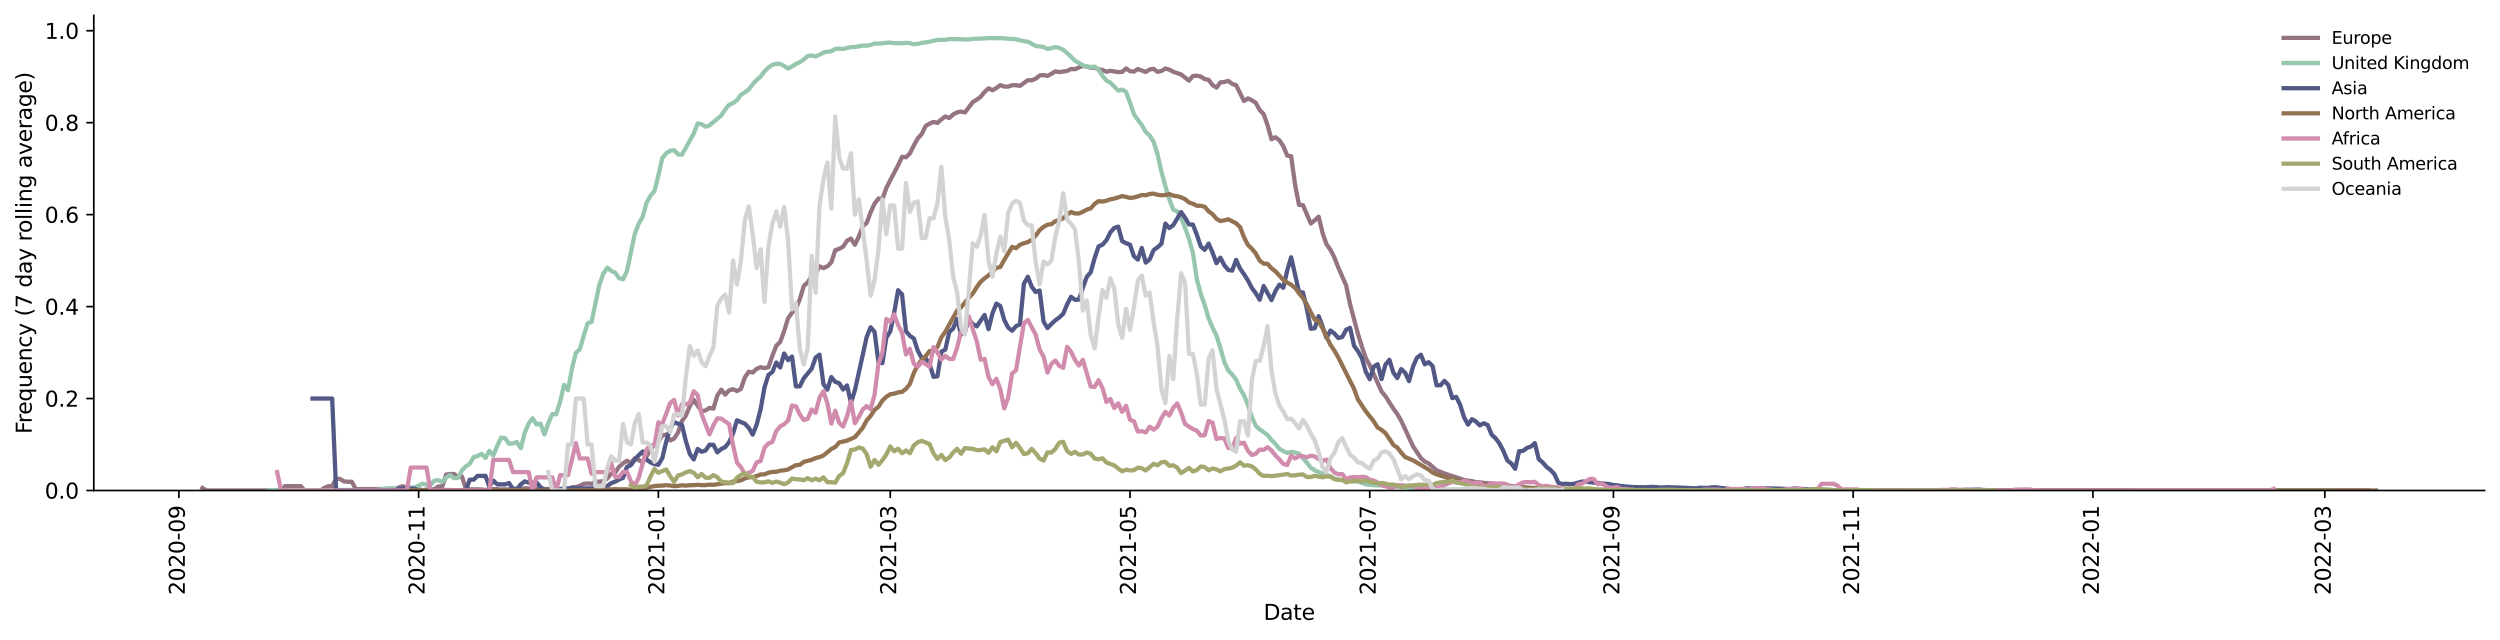 <?xml version="1.0" encoding="utf-8" standalone="no"?>
<!DOCTYPE svg PUBLIC "-//W3C//DTD SVG 1.1//EN"
  "http://www.w3.org/Graphics/SVG/1.1/DTD/svg11.dtd">
<svg xmlns:xlink="http://www.w3.org/1999/xlink" width="1166.981pt" height="298.621pt" viewBox="0 0 1166.981 298.621" xmlns="http://www.w3.org/2000/svg" version="1.1">
 <defs>
  <style type="text/css">*{stroke-linejoin: round; stroke-linecap: butt}</style>
 </defs>
 <g id="figure_1">
  <g id="patch_1">
   <path d="M 0 298.621 
L 1166.981 298.621 
L 1166.981 0 
L 0 0 
z
" style="fill: #ffffff"/>
  </g>
  <g id="axes_1">
   <g id="patch_2">
    <path d="M 43.781 228.96 
L 1159.781 228.96 
L 1159.781 7.2 
L 43.781 7.2 
z
" style="fill: #ffffff"/>
   </g>
   <g id="matplotlib.axis_1">
    <g id="xtick_1">
     <g id="line2d_1">
      <defs>
       <path id="mc43c8b47b1" d="M 0 0 
L 0 3.5 
" style="stroke: #000000; stroke-width: 0.8"/>
      </defs>
      <g>
       <use xlink:href="#mc43c8b47b1" x="83.501" y="228.96" style="stroke: #000000; stroke-width: 0.8"/>
      </g>
     </g>
     <g id="text_1">
      <!-- 2020-09 -->
      <g transform="translate(86.26 277.743)rotate(-90)scale(0.1 -0.1)">
       <defs>
        <path id="DejaVuSans-32" d="M 1228 531 
L 3431 531 
L 3431 0 
L 469 0 
L 469 531 
Q 828 903 1448 1529 
Q 2069 2156 2228 2338 
Q 2531 2678 2651 2914 
Q 2772 3150 2772 3378 
Q 2772 3750 2511 3984 
Q 2250 4219 1831 4219 
Q 1534 4219 1204 4116 
Q 875 4013 500 3803 
L 500 4441 
Q 881 4594 1212 4672 
Q 1544 4750 1819 4750 
Q 2544 4750 2975 4387 
Q 3406 4025 3406 3419 
Q 3406 3131 3298 2873 
Q 3191 2616 2906 2266 
Q 2828 2175 2409 1742 
Q 1991 1309 1228 531 
z
" transform="scale(0.016)"/>
        <path id="DejaVuSans-30" d="M 2034 4250 
Q 1547 4250 1301 3770 
Q 1056 3291 1056 2328 
Q 1056 1369 1301 889 
Q 1547 409 2034 409 
Q 2525 409 2770 889 
Q 3016 1369 3016 2328 
Q 3016 3291 2770 3770 
Q 2525 4250 2034 4250 
z
M 2034 4750 
Q 2819 4750 3233 4129 
Q 3647 3509 3647 2328 
Q 3647 1150 3233 529 
Q 2819 -91 2034 -91 
Q 1250 -91 836 529 
Q 422 1150 422 2328 
Q 422 3509 836 4129 
Q 1250 4750 2034 4750 
z
" transform="scale(0.016)"/>
        <path id="DejaVuSans-2d" d="M 313 2009 
L 1997 2009 
L 1997 1497 
L 313 1497 
L 313 2009 
z
" transform="scale(0.016)"/>
        <path id="DejaVuSans-39" d="M 703 97 
L 703 672 
Q 941 559 1184 500 
Q 1428 441 1663 441 
Q 2288 441 2617 861 
Q 2947 1281 2994 2138 
Q 2813 1869 2534 1725 
Q 2256 1581 1919 1581 
Q 1219 1581 811 2004 
Q 403 2428 403 3163 
Q 403 3881 828 4315 
Q 1253 4750 1959 4750 
Q 2769 4750 3195 4129 
Q 3622 3509 3622 2328 
Q 3622 1225 3098 567 
Q 2575 -91 1691 -91 
Q 1453 -91 1209 -44 
Q 966 3 703 97 
z
M 1959 2075 
Q 2384 2075 2632 2365 
Q 2881 2656 2881 3163 
Q 2881 3666 2632 3958 
Q 2384 4250 1959 4250 
Q 1534 4250 1286 3958 
Q 1038 3666 1038 3163 
Q 1038 2656 1286 2365 
Q 1534 2075 1959 2075 
z
" transform="scale(0.016)"/>
       </defs>
       <use xlink:href="#DejaVuSans-32"/>
       <use xlink:href="#DejaVuSans-30" x="63.623"/>
       <use xlink:href="#DejaVuSans-32" x="127.246"/>
       <use xlink:href="#DejaVuSans-30" x="190.869"/>
       <use xlink:href="#DejaVuSans-2d" x="254.492"/>
       <use xlink:href="#DejaVuSans-30" x="290.576"/>
       <use xlink:href="#DejaVuSans-39" x="354.199"/>
      </g>
     </g>
    </g>
    <g id="xtick_2">
     <g id="line2d_2">
      <g>
       <use xlink:href="#mc43c8b47b1" x="195.413" y="228.96" style="stroke: #000000; stroke-width: 0.8"/>
      </g>
     </g>
     <g id="text_2">
      <!-- 2020-11 -->
      <g transform="translate(198.172 277.743)rotate(-90)scale(0.1 -0.1)">
       <defs>
        <path id="DejaVuSans-31" d="M 794 531 
L 1825 531 
L 1825 4091 
L 703 3866 
L 703 4441 
L 1819 4666 
L 2450 4666 
L 2450 531 
L 3481 531 
L 3481 0 
L 794 0 
L 794 531 
z
" transform="scale(0.016)"/>
       </defs>
       <use xlink:href="#DejaVuSans-32"/>
       <use xlink:href="#DejaVuSans-30" x="63.623"/>
       <use xlink:href="#DejaVuSans-32" x="127.246"/>
       <use xlink:href="#DejaVuSans-30" x="190.869"/>
       <use xlink:href="#DejaVuSans-2d" x="254.492"/>
       <use xlink:href="#DejaVuSans-31" x="290.576"/>
       <use xlink:href="#DejaVuSans-31" x="354.199"/>
      </g>
     </g>
    </g>
    <g id="xtick_3">
     <g id="line2d_3">
      <g>
       <use xlink:href="#mc43c8b47b1" x="307.325" y="228.96" style="stroke: #000000; stroke-width: 0.8"/>
      </g>
     </g>
     <g id="text_3">
      <!-- 2021-01 -->
      <g transform="translate(310.084 277.743)rotate(-90)scale(0.1 -0.1)">
       <use xlink:href="#DejaVuSans-32"/>
       <use xlink:href="#DejaVuSans-30" x="63.623"/>
       <use xlink:href="#DejaVuSans-32" x="127.246"/>
       <use xlink:href="#DejaVuSans-31" x="190.869"/>
       <use xlink:href="#DejaVuSans-2d" x="254.492"/>
       <use xlink:href="#DejaVuSans-30" x="290.576"/>
       <use xlink:href="#DejaVuSans-31" x="354.199"/>
      </g>
     </g>
    </g>
    <g id="xtick_4">
     <g id="line2d_4">
      <g>
       <use xlink:href="#mc43c8b47b1" x="415.567" y="228.96" style="stroke: #000000; stroke-width: 0.8"/>
      </g>
     </g>
     <g id="text_4">
      <!-- 2021-03 -->
      <g transform="translate(418.327 277.743)rotate(-90)scale(0.1 -0.1)">
       <defs>
        <path id="DejaVuSans-33" d="M 2597 2516 
Q 3050 2419 3304 2112 
Q 3559 1806 3559 1356 
Q 3559 666 3084 287 
Q 2609 -91 1734 -91 
Q 1441 -91 1130 -33 
Q 819 25 488 141 
L 488 750 
Q 750 597 1062 519 
Q 1375 441 1716 441 
Q 2309 441 2620 675 
Q 2931 909 2931 1356 
Q 2931 1769 2642 2001 
Q 2353 2234 1838 2234 
L 1294 2234 
L 1294 2753 
L 1863 2753 
Q 2328 2753 2575 2939 
Q 2822 3125 2822 3475 
Q 2822 3834 2567 4026 
Q 2313 4219 1838 4219 
Q 1578 4219 1281 4162 
Q 984 4106 628 3988 
L 628 4550 
Q 988 4650 1302 4700 
Q 1616 4750 1894 4750 
Q 2613 4750 3031 4423 
Q 3450 4097 3450 3541 
Q 3450 3153 3228 2886 
Q 3006 2619 2597 2516 
z
" transform="scale(0.016)"/>
       </defs>
       <use xlink:href="#DejaVuSans-32"/>
       <use xlink:href="#DejaVuSans-30" x="63.623"/>
       <use xlink:href="#DejaVuSans-32" x="127.246"/>
       <use xlink:href="#DejaVuSans-31" x="190.869"/>
       <use xlink:href="#DejaVuSans-2d" x="254.492"/>
       <use xlink:href="#DejaVuSans-30" x="290.576"/>
       <use xlink:href="#DejaVuSans-33" x="354.199"/>
      </g>
     </g>
    </g>
    <g id="xtick_5">
     <g id="line2d_5">
      <g>
       <use xlink:href="#mc43c8b47b1" x="527.479" y="228.96" style="stroke: #000000; stroke-width: 0.8"/>
      </g>
     </g>
     <g id="text_5">
      <!-- 2021-05 -->
      <g transform="translate(530.238 277.743)rotate(-90)scale(0.1 -0.1)">
       <defs>
        <path id="DejaVuSans-35" d="M 691 4666 
L 3169 4666 
L 3169 4134 
L 1269 4134 
L 1269 2991 
Q 1406 3038 1543 3061 
Q 1681 3084 1819 3084 
Q 2600 3084 3056 2656 
Q 3513 2228 3513 1497 
Q 3513 744 3044 326 
Q 2575 -91 1722 -91 
Q 1428 -91 1123 -41 
Q 819 9 494 109 
L 494 744 
Q 775 591 1075 516 
Q 1375 441 1709 441 
Q 2250 441 2565 725 
Q 2881 1009 2881 1497 
Q 2881 1984 2565 2268 
Q 2250 2553 1709 2553 
Q 1456 2553 1204 2497 
Q 953 2441 691 2322 
L 691 4666 
z
" transform="scale(0.016)"/>
       </defs>
       <use xlink:href="#DejaVuSans-32"/>
       <use xlink:href="#DejaVuSans-30" x="63.623"/>
       <use xlink:href="#DejaVuSans-32" x="127.246"/>
       <use xlink:href="#DejaVuSans-31" x="190.869"/>
       <use xlink:href="#DejaVuSans-2d" x="254.492"/>
       <use xlink:href="#DejaVuSans-30" x="290.576"/>
       <use xlink:href="#DejaVuSans-35" x="354.199"/>
      </g>
     </g>
    </g>
    <g id="xtick_6">
     <g id="line2d_6">
      <g>
       <use xlink:href="#mc43c8b47b1" x="639.391" y="228.96" style="stroke: #000000; stroke-width: 0.8"/>
      </g>
     </g>
     <g id="text_6">
      <!-- 2021-07 -->
      <g transform="translate(642.15 277.743)rotate(-90)scale(0.1 -0.1)">
       <defs>
        <path id="DejaVuSans-37" d="M 525 4666 
L 3525 4666 
L 3525 4397 
L 1831 0 
L 1172 0 
L 2766 4134 
L 525 4134 
L 525 4666 
z
" transform="scale(0.016)"/>
       </defs>
       <use xlink:href="#DejaVuSans-32"/>
       <use xlink:href="#DejaVuSans-30" x="63.623"/>
       <use xlink:href="#DejaVuSans-32" x="127.246"/>
       <use xlink:href="#DejaVuSans-31" x="190.869"/>
       <use xlink:href="#DejaVuSans-2d" x="254.492"/>
       <use xlink:href="#DejaVuSans-30" x="290.576"/>
       <use xlink:href="#DejaVuSans-37" x="354.199"/>
      </g>
     </g>
    </g>
    <g id="xtick_7">
     <g id="line2d_7">
      <g>
       <use xlink:href="#mc43c8b47b1" x="753.137" y="228.96" style="stroke: #000000; stroke-width: 0.8"/>
      </g>
     </g>
     <g id="text_7">
      <!-- 2021-09 -->
      <g transform="translate(755.897 277.743)rotate(-90)scale(0.1 -0.1)">
       <use xlink:href="#DejaVuSans-32"/>
       <use xlink:href="#DejaVuSans-30" x="63.623"/>
       <use xlink:href="#DejaVuSans-32" x="127.246"/>
       <use xlink:href="#DejaVuSans-31" x="190.869"/>
       <use xlink:href="#DejaVuSans-2d" x="254.492"/>
       <use xlink:href="#DejaVuSans-30" x="290.576"/>
       <use xlink:href="#DejaVuSans-39" x="354.199"/>
      </g>
     </g>
    </g>
    <g id="xtick_8">
     <g id="line2d_8">
      <g>
       <use xlink:href="#mc43c8b47b1" x="865.049" y="228.96" style="stroke: #000000; stroke-width: 0.8"/>
      </g>
     </g>
     <g id="text_8">
      <!-- 2021-11 -->
      <g transform="translate(867.809 277.743)rotate(-90)scale(0.1 -0.1)">
       <use xlink:href="#DejaVuSans-32"/>
       <use xlink:href="#DejaVuSans-30" x="63.623"/>
       <use xlink:href="#DejaVuSans-32" x="127.246"/>
       <use xlink:href="#DejaVuSans-31" x="190.869"/>
       <use xlink:href="#DejaVuSans-2d" x="254.492"/>
       <use xlink:href="#DejaVuSans-31" x="290.576"/>
       <use xlink:href="#DejaVuSans-31" x="354.199"/>
      </g>
     </g>
    </g>
    <g id="xtick_9">
     <g id="line2d_9">
      <g>
       <use xlink:href="#mc43c8b47b1" x="976.961" y="228.96" style="stroke: #000000; stroke-width: 0.8"/>
      </g>
     </g>
     <g id="text_9">
      <!-- 2022-01 -->
      <g transform="translate(979.721 277.743)rotate(-90)scale(0.1 -0.1)">
       <use xlink:href="#DejaVuSans-32"/>
       <use xlink:href="#DejaVuSans-30" x="63.623"/>
       <use xlink:href="#DejaVuSans-32" x="127.246"/>
       <use xlink:href="#DejaVuSans-32" x="190.869"/>
       <use xlink:href="#DejaVuSans-2d" x="254.492"/>
       <use xlink:href="#DejaVuSans-30" x="290.576"/>
       <use xlink:href="#DejaVuSans-31" x="354.199"/>
      </g>
     </g>
    </g>
    <g id="xtick_10">
     <g id="line2d_10">
      <g>
       <use xlink:href="#mc43c8b47b1" x="1085.204" y="228.96" style="stroke: #000000; stroke-width: 0.8"/>
      </g>
     </g>
     <g id="text_10">
      <!-- 2022-03 -->
      <g transform="translate(1087.963 277.743)rotate(-90)scale(0.1 -0.1)">
       <use xlink:href="#DejaVuSans-32"/>
       <use xlink:href="#DejaVuSans-30" x="63.623"/>
       <use xlink:href="#DejaVuSans-32" x="127.246"/>
       <use xlink:href="#DejaVuSans-32" x="190.869"/>
       <use xlink:href="#DejaVuSans-2d" x="254.492"/>
       <use xlink:href="#DejaVuSans-30" x="290.576"/>
       <use xlink:href="#DejaVuSans-33" x="354.199"/>
      </g>
     </g>
    </g>
    <g id="text_11">
     <!-- Date -->
     <g transform="translate(589.83 289.341)scale(0.1 -0.1)">
      <defs>
       <path id="DejaVuSans-44" d="M 1259 4147 
L 1259 519 
L 2022 519 
Q 2988 519 3436 956 
Q 3884 1394 3884 2338 
Q 3884 3275 3436 3711 
Q 2988 4147 2022 4147 
L 1259 4147 
z
M 628 4666 
L 1925 4666 
Q 3281 4666 3915 4102 
Q 4550 3538 4550 2338 
Q 4550 1131 3912 565 
Q 3275 0 1925 0 
L 628 0 
L 628 4666 
z
" transform="scale(0.016)"/>
       <path id="DejaVuSans-61" d="M 2194 1759 
Q 1497 1759 1228 1600 
Q 959 1441 959 1056 
Q 959 750 1161 570 
Q 1363 391 1709 391 
Q 2188 391 2477 730 
Q 2766 1069 2766 1631 
L 2766 1759 
L 2194 1759 
z
M 3341 1997 
L 3341 0 
L 2766 0 
L 2766 531 
Q 2569 213 2275 61 
Q 1981 -91 1556 -91 
Q 1019 -91 701 211 
Q 384 513 384 1019 
Q 384 1609 779 1909 
Q 1175 2209 1959 2209 
L 2766 2209 
L 2766 2266 
Q 2766 2663 2505 2880 
Q 2244 3097 1772 3097 
Q 1472 3097 1187 3025 
Q 903 2953 641 2809 
L 641 3341 
Q 956 3463 1253 3523 
Q 1550 3584 1831 3584 
Q 2591 3584 2966 3190 
Q 3341 2797 3341 1997 
z
" transform="scale(0.016)"/>
       <path id="DejaVuSans-74" d="M 1172 4494 
L 1172 3500 
L 2356 3500 
L 2356 3053 
L 1172 3053 
L 1172 1153 
Q 1172 725 1289 603 
Q 1406 481 1766 481 
L 2356 481 
L 2356 0 
L 1766 0 
Q 1100 0 847 248 
Q 594 497 594 1153 
L 594 3053 
L 172 3053 
L 172 3500 
L 594 3500 
L 594 4494 
L 1172 4494 
z
" transform="scale(0.016)"/>
       <path id="DejaVuSans-65" d="M 3597 1894 
L 3597 1613 
L 953 1613 
Q 991 1019 1311 708 
Q 1631 397 2203 397 
Q 2534 397 2845 478 
Q 3156 559 3463 722 
L 3463 178 
Q 3153 47 2828 -22 
Q 2503 -91 2169 -91 
Q 1331 -91 842 396 
Q 353 884 353 1716 
Q 353 2575 817 3079 
Q 1281 3584 2069 3584 
Q 2775 3584 3186 3129 
Q 3597 2675 3597 1894 
z
M 3022 2063 
Q 3016 2534 2758 2815 
Q 2500 3097 2075 3097 
Q 1594 3097 1305 2825 
Q 1016 2553 972 2059 
L 3022 2063 
z
" transform="scale(0.016)"/>
      </defs>
      <use xlink:href="#DejaVuSans-44"/>
      <use xlink:href="#DejaVuSans-61" x="77.002"/>
      <use xlink:href="#DejaVuSans-74" x="138.281"/>
      <use xlink:href="#DejaVuSans-65" x="177.49"/>
     </g>
    </g>
   </g>
   <g id="matplotlib.axis_2">
    <g id="ytick_1">
     <g id="line2d_11">
      <defs>
       <path id="mad2ae253a7" d="M 0 0 
L -3.5 0 
" style="stroke: #000000; stroke-width: 0.8"/>
      </defs>
      <g>
       <use xlink:href="#mad2ae253a7" x="43.781" y="228.96" style="stroke: #000000; stroke-width: 0.8"/>
      </g>
     </g>
     <g id="text_12">
      <!-- 0.0 -->
      <g transform="translate(20.878 232.759)scale(0.1 -0.1)">
       <defs>
        <path id="DejaVuSans-2e" d="M 684 794 
L 1344 794 
L 1344 0 
L 684 0 
L 684 794 
z
" transform="scale(0.016)"/>
       </defs>
       <use xlink:href="#DejaVuSans-30"/>
       <use xlink:href="#DejaVuSans-2e" x="63.623"/>
       <use xlink:href="#DejaVuSans-30" x="95.41"/>
      </g>
     </g>
    </g>
    <g id="ytick_2">
     <g id="line2d_12">
      <g>
       <use xlink:href="#mad2ae253a7" x="43.781" y="186.036" style="stroke: #000000; stroke-width: 0.8"/>
      </g>
     </g>
     <g id="text_13">
      <!-- 0.2 -->
      <g transform="translate(20.878 189.835)scale(0.1 -0.1)">
       <use xlink:href="#DejaVuSans-30"/>
       <use xlink:href="#DejaVuSans-2e" x="63.623"/>
       <use xlink:href="#DejaVuSans-32" x="95.41"/>
      </g>
     </g>
    </g>
    <g id="ytick_3">
     <g id="line2d_13">
      <g>
       <use xlink:href="#mad2ae253a7" x="43.781" y="143.112" style="stroke: #000000; stroke-width: 0.8"/>
      </g>
     </g>
     <g id="text_14">
      <!-- 0.4 -->
      <g transform="translate(20.878 146.911)scale(0.1 -0.1)">
       <defs>
        <path id="DejaVuSans-34" d="M 2419 4116 
L 825 1625 
L 2419 1625 
L 2419 4116 
z
M 2253 4666 
L 3047 4666 
L 3047 1625 
L 3713 1625 
L 3713 1100 
L 3047 1100 
L 3047 0 
L 2419 0 
L 2419 1100 
L 313 1100 
L 313 1709 
L 2253 4666 
z
" transform="scale(0.016)"/>
       </defs>
       <use xlink:href="#DejaVuSans-30"/>
       <use xlink:href="#DejaVuSans-2e" x="63.623"/>
       <use xlink:href="#DejaVuSans-34" x="95.41"/>
      </g>
     </g>
    </g>
    <g id="ytick_4">
     <g id="line2d_14">
      <g>
       <use xlink:href="#mad2ae253a7" x="43.781" y="100.188" style="stroke: #000000; stroke-width: 0.8"/>
      </g>
     </g>
     <g id="text_15">
      <!-- 0.6 -->
      <g transform="translate(20.878 103.988)scale(0.1 -0.1)">
       <defs>
        <path id="DejaVuSans-36" d="M 2113 2584 
Q 1688 2584 1439 2293 
Q 1191 2003 1191 1497 
Q 1191 994 1439 701 
Q 1688 409 2113 409 
Q 2538 409 2786 701 
Q 3034 994 3034 1497 
Q 3034 2003 2786 2293 
Q 2538 2584 2113 2584 
z
M 3366 4563 
L 3366 3988 
Q 3128 4100 2886 4159 
Q 2644 4219 2406 4219 
Q 1781 4219 1451 3797 
Q 1122 3375 1075 2522 
Q 1259 2794 1537 2939 
Q 1816 3084 2150 3084 
Q 2853 3084 3261 2657 
Q 3669 2231 3669 1497 
Q 3669 778 3244 343 
Q 2819 -91 2113 -91 
Q 1303 -91 875 529 
Q 447 1150 447 2328 
Q 447 3434 972 4092 
Q 1497 4750 2381 4750 
Q 2619 4750 2861 4703 
Q 3103 4656 3366 4563 
z
" transform="scale(0.016)"/>
       </defs>
       <use xlink:href="#DejaVuSans-30"/>
       <use xlink:href="#DejaVuSans-2e" x="63.623"/>
       <use xlink:href="#DejaVuSans-36" x="95.41"/>
      </g>
     </g>
    </g>
    <g id="ytick_5">
     <g id="line2d_15">
      <g>
       <use xlink:href="#mad2ae253a7" x="43.781" y="57.264" style="stroke: #000000; stroke-width: 0.8"/>
      </g>
     </g>
     <g id="text_16">
      <!-- 0.8 -->
      <g transform="translate(20.878 61.064)scale(0.1 -0.1)">
       <defs>
        <path id="DejaVuSans-38" d="M 2034 2216 
Q 1584 2216 1326 1975 
Q 1069 1734 1069 1313 
Q 1069 891 1326 650 
Q 1584 409 2034 409 
Q 2484 409 2743 651 
Q 3003 894 3003 1313 
Q 3003 1734 2745 1975 
Q 2488 2216 2034 2216 
z
M 1403 2484 
Q 997 2584 770 2862 
Q 544 3141 544 3541 
Q 544 4100 942 4425 
Q 1341 4750 2034 4750 
Q 2731 4750 3128 4425 
Q 3525 4100 3525 3541 
Q 3525 3141 3298 2862 
Q 3072 2584 2669 2484 
Q 3125 2378 3379 2068 
Q 3634 1759 3634 1313 
Q 3634 634 3220 271 
Q 2806 -91 2034 -91 
Q 1263 -91 848 271 
Q 434 634 434 1313 
Q 434 1759 690 2068 
Q 947 2378 1403 2484 
z
M 1172 3481 
Q 1172 3119 1398 2916 
Q 1625 2713 2034 2713 
Q 2441 2713 2670 2916 
Q 2900 3119 2900 3481 
Q 2900 3844 2670 4047 
Q 2441 4250 2034 4250 
Q 1625 4250 1398 4047 
Q 1172 3844 1172 3481 
z
" transform="scale(0.016)"/>
       </defs>
       <use xlink:href="#DejaVuSans-30"/>
       <use xlink:href="#DejaVuSans-2e" x="63.623"/>
       <use xlink:href="#DejaVuSans-38" x="95.41"/>
      </g>
     </g>
    </g>
    <g id="ytick_6">
     <g id="line2d_16">
      <g>
       <use xlink:href="#mad2ae253a7" x="43.781" y="14.341" style="stroke: #000000; stroke-width: 0.8"/>
      </g>
     </g>
     <g id="text_17">
      <!-- 1.0 -->
      <g transform="translate(20.878 18.14)scale(0.1 -0.1)">
       <use xlink:href="#DejaVuSans-31"/>
       <use xlink:href="#DejaVuSans-2e" x="63.623"/>
       <use xlink:href="#DejaVuSans-30" x="95.41"/>
      </g>
     </g>
    </g>
    <g id="text_18">
     <!-- Frequency (7 day rolling average) -->
     <g transform="translate(14.798 202.529)rotate(-90)scale(0.1 -0.1)">
      <defs>
       <path id="DejaVuSans-46" d="M 628 4666 
L 3309 4666 
L 3309 4134 
L 1259 4134 
L 1259 2759 
L 3109 2759 
L 3109 2228 
L 1259 2228 
L 1259 0 
L 628 0 
L 628 4666 
z
" transform="scale(0.016)"/>
       <path id="DejaVuSans-72" d="M 2631 2963 
Q 2534 3019 2420 3045 
Q 2306 3072 2169 3072 
Q 1681 3072 1420 2755 
Q 1159 2438 1159 1844 
L 1159 0 
L 581 0 
L 581 3500 
L 1159 3500 
L 1159 2956 
Q 1341 3275 1631 3429 
Q 1922 3584 2338 3584 
Q 2397 3584 2469 3576 
Q 2541 3569 2628 3553 
L 2631 2963 
z
" transform="scale(0.016)"/>
       <path id="DejaVuSans-71" d="M 947 1747 
Q 947 1113 1208 752 
Q 1469 391 1925 391 
Q 2381 391 2643 752 
Q 2906 1113 2906 1747 
Q 2906 2381 2643 2742 
Q 2381 3103 1925 3103 
Q 1469 3103 1208 2742 
Q 947 2381 947 1747 
z
M 2906 525 
Q 2725 213 2448 61 
Q 2172 -91 1784 -91 
Q 1150 -91 751 415 
Q 353 922 353 1747 
Q 353 2572 751 3078 
Q 1150 3584 1784 3584 
Q 2172 3584 2448 3432 
Q 2725 3281 2906 2969 
L 2906 3500 
L 3481 3500 
L 3481 -1331 
L 2906 -1331 
L 2906 525 
z
" transform="scale(0.016)"/>
       <path id="DejaVuSans-75" d="M 544 1381 
L 544 3500 
L 1119 3500 
L 1119 1403 
Q 1119 906 1312 657 
Q 1506 409 1894 409 
Q 2359 409 2629 706 
Q 2900 1003 2900 1516 
L 2900 3500 
L 3475 3500 
L 3475 0 
L 2900 0 
L 2900 538 
Q 2691 219 2414 64 
Q 2138 -91 1772 -91 
Q 1169 -91 856 284 
Q 544 659 544 1381 
z
M 1991 3584 
L 1991 3584 
z
" transform="scale(0.016)"/>
       <path id="DejaVuSans-6e" d="M 3513 2113 
L 3513 0 
L 2938 0 
L 2938 2094 
Q 2938 2591 2744 2837 
Q 2550 3084 2163 3084 
Q 1697 3084 1428 2787 
Q 1159 2491 1159 1978 
L 1159 0 
L 581 0 
L 581 3500 
L 1159 3500 
L 1159 2956 
Q 1366 3272 1645 3428 
Q 1925 3584 2291 3584 
Q 2894 3584 3203 3211 
Q 3513 2838 3513 2113 
z
" transform="scale(0.016)"/>
       <path id="DejaVuSans-63" d="M 3122 3366 
L 3122 2828 
Q 2878 2963 2633 3030 
Q 2388 3097 2138 3097 
Q 1578 3097 1268 2742 
Q 959 2388 959 1747 
Q 959 1106 1268 751 
Q 1578 397 2138 397 
Q 2388 397 2633 464 
Q 2878 531 3122 666 
L 3122 134 
Q 2881 22 2623 -34 
Q 2366 -91 2075 -91 
Q 1284 -91 818 406 
Q 353 903 353 1747 
Q 353 2603 823 3093 
Q 1294 3584 2113 3584 
Q 2378 3584 2631 3529 
Q 2884 3475 3122 3366 
z
" transform="scale(0.016)"/>
       <path id="DejaVuSans-79" d="M 2059 -325 
Q 1816 -950 1584 -1140 
Q 1353 -1331 966 -1331 
L 506 -1331 
L 506 -850 
L 844 -850 
Q 1081 -850 1212 -737 
Q 1344 -625 1503 -206 
L 1606 56 
L 191 3500 
L 800 3500 
L 1894 763 
L 2988 3500 
L 3597 3500 
L 2059 -325 
z
" transform="scale(0.016)"/>
       <path id="DejaVuSans-20" transform="scale(0.016)"/>
       <path id="DejaVuSans-28" d="M 1984 4856 
Q 1566 4138 1362 3434 
Q 1159 2731 1159 2009 
Q 1159 1288 1364 580 
Q 1569 -128 1984 -844 
L 1484 -844 
Q 1016 -109 783 600 
Q 550 1309 550 2009 
Q 550 2706 781 3412 
Q 1013 4119 1484 4856 
L 1984 4856 
z
" transform="scale(0.016)"/>
       <path id="DejaVuSans-64" d="M 2906 2969 
L 2906 4863 
L 3481 4863 
L 3481 0 
L 2906 0 
L 2906 525 
Q 2725 213 2448 61 
Q 2172 -91 1784 -91 
Q 1150 -91 751 415 
Q 353 922 353 1747 
Q 353 2572 751 3078 
Q 1150 3584 1784 3584 
Q 2172 3584 2448 3432 
Q 2725 3281 2906 2969 
z
M 947 1747 
Q 947 1113 1208 752 
Q 1469 391 1925 391 
Q 2381 391 2643 752 
Q 2906 1113 2906 1747 
Q 2906 2381 2643 2742 
Q 2381 3103 1925 3103 
Q 1469 3103 1208 2742 
Q 947 2381 947 1747 
z
" transform="scale(0.016)"/>
       <path id="DejaVuSans-6f" d="M 1959 3097 
Q 1497 3097 1228 2736 
Q 959 2375 959 1747 
Q 959 1119 1226 758 
Q 1494 397 1959 397 
Q 2419 397 2687 759 
Q 2956 1122 2956 1747 
Q 2956 2369 2687 2733 
Q 2419 3097 1959 3097 
z
M 1959 3584 
Q 2709 3584 3137 3096 
Q 3566 2609 3566 1747 
Q 3566 888 3137 398 
Q 2709 -91 1959 -91 
Q 1206 -91 779 398 
Q 353 888 353 1747 
Q 353 2609 779 3096 
Q 1206 3584 1959 3584 
z
" transform="scale(0.016)"/>
       <path id="DejaVuSans-6c" d="M 603 4863 
L 1178 4863 
L 1178 0 
L 603 0 
L 603 4863 
z
" transform="scale(0.016)"/>
       <path id="DejaVuSans-69" d="M 603 3500 
L 1178 3500 
L 1178 0 
L 603 0 
L 603 3500 
z
M 603 4863 
L 1178 4863 
L 1178 4134 
L 603 4134 
L 603 4863 
z
" transform="scale(0.016)"/>
       <path id="DejaVuSans-67" d="M 2906 1791 
Q 2906 2416 2648 2759 
Q 2391 3103 1925 3103 
Q 1463 3103 1205 2759 
Q 947 2416 947 1791 
Q 947 1169 1205 825 
Q 1463 481 1925 481 
Q 2391 481 2648 825 
Q 2906 1169 2906 1791 
z
M 3481 434 
Q 3481 -459 3084 -895 
Q 2688 -1331 1869 -1331 
Q 1566 -1331 1297 -1286 
Q 1028 -1241 775 -1147 
L 775 -588 
Q 1028 -725 1275 -790 
Q 1522 -856 1778 -856 
Q 2344 -856 2625 -561 
Q 2906 -266 2906 331 
L 2906 616 
Q 2728 306 2450 153 
Q 2172 0 1784 0 
Q 1141 0 747 490 
Q 353 981 353 1791 
Q 353 2603 747 3093 
Q 1141 3584 1784 3584 
Q 2172 3584 2450 3431 
Q 2728 3278 2906 2969 
L 2906 3500 
L 3481 3500 
L 3481 434 
z
" transform="scale(0.016)"/>
       <path id="DejaVuSans-76" d="M 191 3500 
L 800 3500 
L 1894 563 
L 2988 3500 
L 3597 3500 
L 2284 0 
L 1503 0 
L 191 3500 
z
" transform="scale(0.016)"/>
       <path id="DejaVuSans-29" d="M 513 4856 
L 1013 4856 
Q 1481 4119 1714 3412 
Q 1947 2706 1947 2009 
Q 1947 1309 1714 600 
Q 1481 -109 1013 -844 
L 513 -844 
Q 928 -128 1133 580 
Q 1338 1288 1338 2009 
Q 1338 2731 1133 3434 
Q 928 4138 513 4856 
z
" transform="scale(0.016)"/>
      </defs>
      <use xlink:href="#DejaVuSans-46"/>
      <use xlink:href="#DejaVuSans-72" x="50.27"/>
      <use xlink:href="#DejaVuSans-65" x="89.133"/>
      <use xlink:href="#DejaVuSans-71" x="150.656"/>
      <use xlink:href="#DejaVuSans-75" x="214.133"/>
      <use xlink:href="#DejaVuSans-65" x="277.512"/>
      <use xlink:href="#DejaVuSans-6e" x="339.035"/>
      <use xlink:href="#DejaVuSans-63" x="402.414"/>
      <use xlink:href="#DejaVuSans-79" x="457.395"/>
      <use xlink:href="#DejaVuSans-20" x="516.574"/>
      <use xlink:href="#DejaVuSans-28" x="548.361"/>
      <use xlink:href="#DejaVuSans-37" x="587.375"/>
      <use xlink:href="#DejaVuSans-20" x="650.998"/>
      <use xlink:href="#DejaVuSans-64" x="682.785"/>
      <use xlink:href="#DejaVuSans-61" x="746.262"/>
      <use xlink:href="#DejaVuSans-79" x="807.541"/>
      <use xlink:href="#DejaVuSans-20" x="866.721"/>
      <use xlink:href="#DejaVuSans-72" x="898.508"/>
      <use xlink:href="#DejaVuSans-6f" x="937.371"/>
      <use xlink:href="#DejaVuSans-6c" x="998.553"/>
      <use xlink:href="#DejaVuSans-6c" x="1026.336"/>
      <use xlink:href="#DejaVuSans-69" x="1054.119"/>
      <use xlink:href="#DejaVuSans-6e" x="1081.902"/>
      <use xlink:href="#DejaVuSans-67" x="1145.281"/>
      <use xlink:href="#DejaVuSans-20" x="1208.758"/>
      <use xlink:href="#DejaVuSans-61" x="1240.545"/>
      <use xlink:href="#DejaVuSans-76" x="1301.824"/>
      <use xlink:href="#DejaVuSans-65" x="1361.004"/>
      <use xlink:href="#DejaVuSans-72" x="1422.527"/>
      <use xlink:href="#DejaVuSans-61" x="1463.641"/>
      <use xlink:href="#DejaVuSans-67" x="1524.92"/>
      <use xlink:href="#DejaVuSans-65" x="1588.396"/>
      <use xlink:href="#DejaVuSans-29" x="1649.92"/>
     </g>
    </g>
   </g>
   <g id="line2d_17">
    <path d="M 94.509 227.784 
L 96.343 228.96 
L 131.201 228.96 
L 133.036 226.916 
L 140.374 226.916 
L 142.209 228.96 
L 149.547 228.96 
L 151.382 227.768 
L 153.216 226.958 
L 155.051 226.958 
L 156.886 223.524 
L 158.72 223.524 
L 160.555 224.716 
L 162.39 224.885 
L 164.224 224.885 
L 166.059 228.319 
L 184.405 228.245 
L 186.24 227.529 
L 188.074 226.972 
L 189.909 227.687 
L 193.578 227.687 
L 195.413 228.403 
L 197.247 228.81 
L 199.082 228.546 
L 200.917 228.415 
L 202.751 228.415 
L 204.586 227.074 
L 206.42 227.224 
L 208.255 221.527 
L 210.09 221.258 
L 211.924 221.258 
L 213.759 222.6 
L 215.594 222.339 
L 217.428 228.015 
L 219.263 228.413 
L 224.767 228.47 
L 226.601 228.756 
L 228.436 228.284 
L 232.105 228.325 
L 233.94 228.488 
L 235.774 228.402 
L 237.609 228.502 
L 239.444 228.146 
L 243.113 228.146 
L 244.947 227.897 
L 248.617 228.198 
L 250.451 228.11 
L 252.286 227.883 
L 254.121 228.219 
L 259.624 228.357 
L 261.459 228.404 
L 265.128 228.3 
L 266.963 227.527 
L 268.798 227.301 
L 270.632 226.812 
L 272.467 225.852 
L 274.301 225.683 
L 276.136 225.813 
L 277.971 224.966 
L 279.805 224.816 
L 281.64 224.541 
L 283.474 223.362 
L 285.309 221.026 
L 287.144 220.668 
L 288.978 217.888 
L 290.813 216.279 
L 292.648 215.115 
L 294.482 216.118 
L 296.317 213.948 
L 298.151 214.753 
L 299.986 215.885 
L 301.821 212.949 
L 303.655 209.756 
L 305.49 207.47 
L 307.325 206.091 
L 309.159 203.143 
L 310.994 202.877 
L 312.828 205.625 
L 314.663 204.739 
L 316.498 201.91 
L 318.332 196.481 
L 320.167 193.914 
L 322.002 189.544 
L 323.836 186.666 
L 327.505 191.999 
L 329.34 191.596 
L 331.175 190.403 
L 333.009 190.749 
L 334.844 184.625 
L 336.679 181.91 
L 338.513 184.194 
L 340.348 182.191 
L 342.182 181.695 
L 344.017 182.538 
L 345.852 181.545 
L 347.686 176.168 
L 349.521 173.512 
L 351.355 173.917 
L 353.19 172.166 
L 355.025 171.399 
L 356.859 171.835 
L 358.694 171.425 
L 360.529 166.071 
L 362.363 161.367 
L 364.198 159.608 
L 366.032 154.499 
L 367.867 148.574 
L 369.702 145.992 
L 371.536 144.045 
L 373.371 139.604 
L 375.206 133.483 
L 377.04 131.823 
L 378.875 128.873 
L 380.709 127.544 
L 382.544 124.333 
L 384.379 125.142 
L 386.213 124.291 
L 388.048 122.458 
L 389.883 116.78 
L 391.717 116.16 
L 393.552 115.177 
L 395.386 112.377 
L 397.221 111.368 
L 399.056 114.287 
L 400.89 110.389 
L 402.725 105.656 
L 404.559 104.061 
L 406.394 99.088 
L 408.229 95.087 
L 410.063 92.654 
L 411.898 92.92 
L 413.733 87.813 
L 415.567 84.127 
L 419.236 77.16 
L 421.071 73.187 
L 422.906 73.42 
L 424.74 71.594 
L 426.575 67.887 
L 428.41 64.61 
L 430.244 62.598 
L 432.079 58.838 
L 433.913 57.719 
L 435.748 56.911 
L 437.583 57.37 
L 439.417 55.721 
L 441.252 54.368 
L 443.087 55.12 
L 444.921 53.428 
L 446.756 52.45 
L 448.59 52.08 
L 450.425 52.497 
L 454.094 47.651 
L 455.929 46.552 
L 457.763 45.186 
L 459.598 42.928 
L 461.433 41.215 
L 463.267 42.132 
L 465.102 41.109 
L 466.937 39.712 
L 468.771 40.415 
L 470.606 40.433 
L 472.44 39.77 
L 474.275 39.785 
L 476.11 40.088 
L 479.779 37.435 
L 481.614 37.484 
L 483.448 36.739 
L 485.283 35.257 
L 487.117 35.024 
L 488.952 35.417 
L 490.787 34.465 
L 492.621 33.298 
L 494.456 33.664 
L 498.125 33.094 
L 499.96 32.186 
L 501.794 32.312 
L 503.629 31.47 
L 505.464 30.765 
L 507.298 31.076 
L 509.133 31.547 
L 510.968 31.628 
L 512.802 32.354 
L 514.637 32.678 
L 516.471 33.483 
L 518.306 33.053 
L 521.975 33.656 
L 523.81 33.573 
L 525.644 31.944 
L 527.479 33.215 
L 529.314 33.428 
L 531.148 32.224 
L 534.818 33.58 
L 536.652 32.426 
L 538.487 32.129 
L 540.321 33.541 
L 542.156 33.145 
L 543.991 31.985 
L 545.825 32.496 
L 547.66 33.501 
L 551.329 34.755 
L 554.998 37.629 
L 556.833 35.493 
L 558.668 35.333 
L 560.502 35.726 
L 562.337 36.946 
L 564.172 37.257 
L 566.006 39.731 
L 567.841 40.894 
L 569.675 38.466 
L 571.51 38.27 
L 573.345 37.74 
L 575.179 39.163 
L 577.014 39.743 
L 580.683 47.168 
L 582.518 45.918 
L 584.352 46.81 
L 586.187 47.997 
L 588.022 51.358 
L 589.856 53.23 
L 591.691 58.454 
L 593.525 65.005 
L 595.36 64.051 
L 597.195 65.475 
L 599.029 68.202 
L 600.864 72.626 
L 602.699 72.913 
L 604.533 86.288 
L 606.368 95.65 
L 608.202 95.746 
L 611.872 104.342 
L 613.706 102.834 
L 615.541 101.162 
L 617.376 108.746 
L 619.21 114.038 
L 621.045 116.616 
L 622.879 120.21 
L 624.714 124.895 
L 628.383 133.292 
L 630.218 142.119 
L 633.887 155.876 
L 635.722 161.803 
L 637.556 167.22 
L 639.391 170.534 
L 644.895 182.718 
L 646.729 184.969 
L 650.399 190.739 
L 652.233 193.251 
L 654.068 196.414 
L 659.572 208.267 
L 663.241 213.802 
L 665.076 215.452 
L 666.91 216.34 
L 670.58 219.512 
L 674.249 220.996 
L 677.918 222.256 
L 681.587 223.391 
L 683.422 224.112 
L 687.091 224.586 
L 688.926 225.072 
L 690.76 225.142 
L 692.595 225.413 
L 698.099 225.814 
L 701.768 226.455 
L 705.437 226.878 
L 709.107 227.255 
L 710.941 227.324 
L 712.776 227.634 
L 720.114 227.91 
L 729.287 228.495 
L 731.122 228.379 
L 745.799 228.648 
L 754.972 228.755 
L 760.476 228.835 
L 765.98 228.896 
L 771.484 228.814 
L 787.995 228.943 
L 808.176 228.813 
L 815.515 228.92 
L 832.026 228.905 
L 833.861 228.654 
L 835.695 228.534 
L 841.199 228.551 
L 844.869 228.953 
L 1105.385 228.944 
L 1105.385 228.944 
" clip-path="url(#pbad8b8de67)" style="fill: none; stroke: #947383; stroke-width: 2; stroke-linecap: square"/>
   </g>
   <g id="line2d_18">
    <path d="M 125.697 228.745 
L 129.366 228.882 
L 136.705 228.798 
L 144.043 228.769 
L 145.878 228.931 
L 151.382 228.911 
L 155.051 228.911 
L 156.886 228.718 
L 164.224 228.691 
L 166.059 228.884 
L 173.397 228.96 
L 175.232 228.695 
L 177.066 228.549 
L 180.736 228.001 
L 182.57 227.891 
L 188.074 228.567 
L 189.909 228.054 
L 193.578 227.591 
L 197.247 225.787 
L 199.082 226.212 
L 200.917 226.379 
L 202.751 224.375 
L 204.586 224.133 
L 206.42 224.995 
L 208.255 223.001 
L 210.09 221.715 
L 211.924 223.196 
L 213.759 223.074 
L 215.594 219.616 
L 217.428 217.694 
L 219.263 216.498 
L 221.097 213.341 
L 222.932 212.868 
L 224.767 211.825 
L 226.601 213.751 
L 228.436 210.441 
L 230.27 212.665 
L 232.105 208.139 
L 233.94 204.245 
L 235.774 204.542 
L 237.609 207.146 
L 239.444 206.965 
L 241.278 206.355 
L 243.113 209.255 
L 244.947 201.95 
L 246.782 197.663 
L 248.617 195.267 
L 250.451 198.139 
L 252.286 197.757 
L 254.121 202.776 
L 255.955 197.524 
L 257.79 193.315 
L 259.624 193.427 
L 261.459 187.499 
L 263.294 179.618 
L 265.128 182.176 
L 266.963 172.198 
L 268.798 164.665 
L 270.632 163.089 
L 272.467 156.746 
L 274.301 150.931 
L 276.136 150.226 
L 279.805 132.796 
L 281.64 127.735 
L 283.474 124.919 
L 285.309 126.491 
L 287.144 127.258 
L 288.978 129.84 
L 290.813 130.341 
L 292.648 126.569 
L 296.317 109.16 
L 298.151 104.413 
L 299.986 101.178 
L 301.821 94.564 
L 303.655 91.375 
L 305.49 89.164 
L 307.325 81.885 
L 309.159 73.794 
L 310.994 71.546 
L 312.828 70.344 
L 314.663 70.109 
L 316.498 72.069 
L 318.332 72.212 
L 323.836 62.326 
L 325.671 57.643 
L 327.505 57.963 
L 329.34 59.167 
L 331.175 58.516 
L 336.679 53.916 
L 338.513 51.111 
L 340.348 48.928 
L 342.182 48.148 
L 344.017 46.709 
L 345.852 44.27 
L 347.686 43.135 
L 349.521 41.738 
L 351.355 39.282 
L 353.19 37.33 
L 355.025 35.767 
L 356.859 33.336 
L 358.694 31.523 
L 360.529 30.271 
L 362.363 29.805 
L 364.198 29.824 
L 366.032 30.806 
L 367.867 31.979 
L 369.702 31.031 
L 371.536 29.853 
L 373.371 28.982 
L 375.206 27.76 
L 377.04 26.15 
L 378.875 25.93 
L 380.709 26.356 
L 382.544 25.542 
L 384.379 24.504 
L 386.213 24.156 
L 388.048 23.936 
L 389.883 22.82 
L 391.717 22.706 
L 393.552 22.832 
L 397.221 21.985 
L 399.056 21.97 
L 402.725 21.288 
L 404.559 21.302 
L 406.394 21 
L 408.229 20.324 
L 410.063 20.327 
L 411.898 20.204 
L 413.733 19.941 
L 415.567 19.888 
L 417.402 20.161 
L 421.071 20.2 
L 422.906 20.008 
L 424.74 20.17 
L 426.575 20.66 
L 428.41 20.473 
L 430.244 20.013 
L 433.913 19.494 
L 435.748 19.009 
L 437.583 18.68 
L 439.417 18.587 
L 441.252 18.626 
L 443.087 18.241 
L 448.59 18.321 
L 450.425 18.443 
L 452.26 18.41 
L 454.094 18.147 
L 463.267 17.76 
L 465.102 17.887 
L 466.937 17.816 
L 468.771 17.856 
L 470.606 18.128 
L 472.44 18.17 
L 474.275 18.349 
L 477.944 19.256 
L 479.779 19.431 
L 483.448 21.452 
L 487.117 21.916 
L 488.952 22.859 
L 492.621 22.033 
L 494.456 22.323 
L 496.291 23.249 
L 498.125 24.771 
L 499.96 26.448 
L 501.794 28.367 
L 503.629 29.343 
L 505.464 30.459 
L 507.298 31.034 
L 509.133 31.239 
L 510.968 31.125 
L 512.802 32.548 
L 514.637 35.42 
L 516.471 37.63 
L 518.306 38.591 
L 521.975 42.299 
L 523.81 41.795 
L 525.644 42.923 
L 527.479 47.864 
L 529.314 53.342 
L 531.148 55.977 
L 532.983 58.356 
L 534.818 61.594 
L 536.652 63.276 
L 538.487 66.155 
L 540.321 72.013 
L 542.156 80.187 
L 543.991 86.912 
L 545.825 93.016 
L 547.66 97.931 
L 549.495 98.653 
L 551.329 101.728 
L 553.164 106.245 
L 554.998 111.522 
L 556.833 118.002 
L 558.668 130.276 
L 560.502 137.159 
L 562.337 142.375 
L 564.172 148.545 
L 566.006 152.958 
L 567.841 156.661 
L 569.675 162.452 
L 571.51 169.026 
L 573.345 172.898 
L 575.179 174.793 
L 577.014 177.261 
L 578.848 181.44 
L 580.683 184.445 
L 582.518 188.999 
L 584.352 194.636 
L 586.187 198.802 
L 588.022 200.459 
L 589.856 201.69 
L 591.691 203.094 
L 593.525 205.389 
L 595.36 207.207 
L 597.195 209.477 
L 599.029 210.573 
L 600.864 211.42 
L 602.699 210.932 
L 604.533 211.216 
L 606.368 211.783 
L 610.037 215.988 
L 611.872 218.319 
L 613.706 219.525 
L 615.541 220.379 
L 617.376 221.081 
L 619.21 221.601 
L 621.045 222.392 
L 622.879 223.37 
L 624.714 223.884 
L 626.549 224.223 
L 628.383 224.308 
L 630.218 224.595 
L 633.887 224.784 
L 637.556 226.06 
L 641.226 226.54 
L 646.729 226.592 
L 648.564 226.755 
L 650.399 226.77 
L 652.233 227.129 
L 659.572 227.811 
L 661.406 227.831 
L 665.076 228.171 
L 666.91 228.186 
L 670.58 228.59 
L 683.422 228.471 
L 685.257 228.605 
L 687.091 228.348 
L 688.926 227.905 
L 690.76 227.853 
L 696.264 228.208 
L 698.099 228.73 
L 703.603 228.813 
L 765.98 228.914 
L 786.161 228.93 
L 793.499 228.907 
L 800.838 228.933 
L 824.688 228.921 
L 844.869 228.948 
L 1088.873 228.956 
L 1088.873 228.956 
" clip-path="url(#pbad8b8de67)" style="fill: none; stroke: #96c6ad; stroke-width: 2; stroke-linecap: square"/>
   </g>
   <g id="line2d_19">
    <path d="M 145.878 186.036 
L 155.051 186.036 
L 156.886 228.96 
L 184.405 228.96 
L 186.24 228.118 
L 193.578 228.118 
L 195.413 228.96 
L 217.428 228.96 
L 219.263 223.91 
L 221.097 223.91 
L 222.932 222.122 
L 226.601 222.122 
L 228.436 227.172 
L 230.27 224.31 
L 232.105 226.098 
L 235.774 226.098 
L 237.609 225.476 
L 239.444 228.338 
L 241.278 228.338 
L 243.113 226.079 
L 244.947 224.694 
L 246.782 225.316 
L 248.617 225.316 
L 250.451 225.154 
L 252.286 227.413 
L 254.121 228.798 
L 255.955 228.624 
L 259.624 228.582 
L 261.459 228.423 
L 263.294 227.839 
L 265.128 228.013 
L 266.963 227.741 
L 268.798 227.945 
L 270.632 227.938 
L 272.467 228.063 
L 274.301 227.94 
L 276.136 227.982 
L 279.805 227.399 
L 281.64 227.594 
L 283.474 226.904 
L 285.309 225.523 
L 287.144 224.836 
L 288.978 223.845 
L 290.813 223.03 
L 292.648 217.946 
L 294.482 217.132 
L 296.317 214.562 
L 298.151 212.511 
L 299.986 210.729 
L 301.821 214.514 
L 303.655 215.842 
L 305.49 216.668 
L 307.325 216.963 
L 309.159 213.819 
L 310.994 206.058 
L 312.828 199.894 
L 314.663 197.032 
L 316.498 197.781 
L 318.332 198.348 
L 320.167 206.007 
L 322.002 211.906 
L 323.836 214.46 
L 325.671 209.575 
L 327.505 210.869 
L 329.34 210.303 
L 331.175 207.608 
L 333.009 207.64 
L 334.844 211.158 
L 336.679 209.588 
L 338.513 208.702 
L 340.348 206.389 
L 342.182 202.358 
L 344.017 196.19 
L 345.852 197.036 
L 347.686 197.74 
L 349.521 199.749 
L 351.355 202.894 
L 353.19 198.233 
L 355.025 191.159 
L 356.859 180.856 
L 358.694 175.002 
L 360.529 173.656 
L 362.363 169.213 
L 364.198 171.525 
L 366.032 165.021 
L 367.867 168.114 
L 369.702 166.437 
L 371.536 180.381 
L 373.371 180.319 
L 375.206 176.559 
L 378.875 172.111 
L 380.709 166.923 
L 382.544 165.559 
L 384.379 179.293 
L 386.213 181.869 
L 388.048 176.011 
L 389.883 178.294 
L 391.717 178.851 
L 393.552 181.825 
L 395.386 179.924 
L 397.221 188.021 
L 399.056 182.189 
L 402.725 165.68 
L 404.559 157.277 
L 406.394 152.778 
L 408.229 154.835 
L 410.063 169.084 
L 411.898 169.504 
L 413.733 157.577 
L 415.567 154.689 
L 417.402 145.89 
L 419.236 135.484 
L 421.071 137.436 
L 422.906 154.684 
L 424.74 156.774 
L 426.575 157.988 
L 428.41 163.705 
L 430.244 167.06 
L 432.079 167.258 
L 433.913 169.845 
L 435.748 175.911 
L 437.583 175.677 
L 439.417 164.154 
L 441.252 163.227 
L 443.087 155.066 
L 444.921 153.316 
L 446.756 148.826 
L 448.59 156.147 
L 450.425 154.611 
L 452.26 149.242 
L 454.094 151.261 
L 455.929 152.351 
L 459.598 147.027 
L 461.433 153.656 
L 463.267 146.289 
L 465.102 141.717 
L 466.937 142.866 
L 468.771 149.345 
L 470.606 152.904 
L 472.44 154.397 
L 474.275 152.255 
L 476.11 151.44 
L 477.944 132.443 
L 479.779 129.175 
L 481.614 133.872 
L 483.448 136.321 
L 485.283 135.604 
L 487.117 150.095 
L 488.952 153.149 
L 490.787 151.189 
L 492.621 149.524 
L 494.456 148.182 
L 496.291 146.478 
L 498.125 142.067 
L 499.96 138.548 
L 501.794 139.948 
L 503.629 139.858 
L 505.464 134.319 
L 507.298 129.259 
L 509.133 127.097 
L 510.968 120.468 
L 512.802 115.048 
L 514.637 114.221 
L 516.471 112.131 
L 518.306 108.468 
L 520.141 106.414 
L 521.975 105.782 
L 523.81 112.581 
L 525.644 113.52 
L 527.479 114.229 
L 529.314 119.61 
L 531.148 121.177 
L 532.983 115.772 
L 534.818 122.582 
L 536.652 121.109 
L 538.487 116.762 
L 540.321 115.442 
L 542.156 113.781 
L 543.991 104.404 
L 545.825 106.434 
L 547.66 105.104 
L 551.329 98.997 
L 553.164 101.593 
L 554.998 104.753 
L 556.833 104.833 
L 558.668 109.539 
L 560.502 115.037 
L 562.337 116.635 
L 564.172 113.709 
L 566.006 117.885 
L 567.841 122.853 
L 569.675 120.28 
L 571.51 123.837 
L 573.345 126.036 
L 575.179 126.311 
L 577.014 121.299 
L 578.848 125.36 
L 580.683 127.998 
L 582.518 130.887 
L 584.352 134.389 
L 586.187 136.869 
L 588.022 139.932 
L 589.856 133.522 
L 593.525 140.098 
L 595.36 135.873 
L 597.195 132.897 
L 599.029 134.321 
L 600.864 126.265 
L 602.699 120.091 
L 606.368 136.364 
L 608.202 136.493 
L 610.037 144.177 
L 611.872 153.462 
L 613.706 153.229 
L 615.541 147.562 
L 617.376 152.476 
L 619.21 157.719 
L 621.045 154.298 
L 622.879 155.694 
L 624.714 157.775 
L 626.549 157.301 
L 628.383 153.875 
L 630.218 153.05 
L 632.052 161.381 
L 633.887 163.95 
L 635.722 167.223 
L 637.556 173.567 
L 639.391 177.011 
L 641.226 171.164 
L 643.06 170.022 
L 644.895 176.965 
L 646.729 170.199 
L 648.564 167.973 
L 650.399 173.923 
L 652.233 176.473 
L 654.068 172.298 
L 655.903 174.002 
L 657.737 177.906 
L 659.572 171.149 
L 661.406 167.013 
L 663.241 165.586 
L 665.076 170.058 
L 666.91 169.056 
L 668.745 170.942 
L 670.58 179.884 
L 672.414 179.835 
L 674.249 177.776 
L 676.083 179.73 
L 677.918 185.825 
L 679.753 185.258 
L 681.587 188.976 
L 683.422 194.807 
L 685.257 198.199 
L 687.091 195.659 
L 688.926 196.72 
L 690.76 198.573 
L 692.595 197.587 
L 694.43 198.384 
L 696.264 202.867 
L 698.099 204.552 
L 699.933 207.031 
L 701.768 210.495 
L 703.603 214.946 
L 705.437 216.3 
L 707.272 218.84 
L 709.107 210.629 
L 710.941 210.485 
L 712.776 209.09 
L 714.61 208.438 
L 716.445 206.853 
L 718.28 214.327 
L 720.114 215.903 
L 721.949 217.988 
L 723.784 219.374 
L 725.618 221.373 
L 727.453 225.391 
L 729.287 225.938 
L 731.122 225.804 
L 732.957 226.026 
L 734.791 225.847 
L 738.461 224.788 
L 740.295 224.887 
L 747.634 225.639 
L 751.303 225.999 
L 753.137 226.428 
L 754.972 226.562 
L 756.807 226.9 
L 762.311 227.357 
L 767.814 227.474 
L 771.484 227.269 
L 775.153 227.574 
L 778.822 227.43 
L 784.326 227.623 
L 791.665 227.965 
L 793.499 227.673 
L 797.168 227.798 
L 799.003 227.503 
L 800.838 227.412 
L 802.672 227.688 
L 806.341 228.113 
L 808.176 228.361 
L 811.845 228.351 
L 813.68 228.286 
L 815.515 227.929 
L 817.349 228.076 
L 826.522 227.973 
L 828.357 228.082 
L 830.192 228.051 
L 833.861 228.271 
L 835.695 228.263 
L 837.53 228.018 
L 848.538 228.671 
L 854.042 228.722 
L 857.711 228.844 
L 859.546 228.908 
L 863.215 228.823 
L 866.884 228.83 
L 872.388 228.915 
L 874.222 228.96 
L 877.892 228.878 
L 914.584 228.866 
L 916.419 228.673 
L 923.757 228.539 
L 925.592 228.732 
L 927.426 228.766 
L 929.261 228.96 
L 934.765 228.916 
L 993.473 228.945 
L 993.473 228.945 
" clip-path="url(#pbad8b8de67)" style="fill: none; stroke: #525886; stroke-width: 2; stroke-linecap: square"/>
   </g>
   <g id="line2d_20">
    <path d="M 189.909 228.592 
L 191.743 228.852 
L 206.42 228.875 
L 208.255 228.732 
L 226.601 228.96 
L 239.444 228.734 
L 243.113 228.829 
L 248.617 228.96 
L 257.79 228.94 
L 263.294 228.895 
L 277.971 228.801 
L 279.805 228.641 
L 283.474 228.544 
L 287.144 228.337 
L 288.978 228.464 
L 292.648 228.399 
L 294.482 228.599 
L 296.317 228.259 
L 301.821 227.67 
L 305.49 226.873 
L 309.159 226.669 
L 310.994 226.472 
L 312.828 226.645 
L 314.663 226.942 
L 316.498 226.801 
L 318.332 226.538 
L 320.167 226.672 
L 322.002 226.503 
L 323.836 226.489 
L 325.671 226.271 
L 327.505 226.453 
L 329.34 226.468 
L 331.175 226.222 
L 333.009 226.329 
L 338.513 225.509 
L 340.348 225.591 
L 342.182 224.741 
L 344.017 224.548 
L 345.852 224.235 
L 347.686 223.352 
L 349.521 222.794 
L 351.355 222.732 
L 353.19 222.235 
L 355.025 221.462 
L 356.859 221.421 
L 358.694 220.651 
L 360.529 220.276 
L 362.363 220.244 
L 364.198 219.706 
L 366.032 219.533 
L 367.867 219.152 
L 369.702 218.076 
L 371.536 217.141 
L 373.371 217.003 
L 375.206 215.586 
L 378.875 214.638 
L 380.709 213.828 
L 382.544 213.37 
L 384.379 212.611 
L 388.048 209.592 
L 389.883 208.643 
L 391.717 206.535 
L 395.386 205.672 
L 399.056 204.061 
L 402.725 199.687 
L 404.559 196.216 
L 406.394 194.185 
L 408.229 191.336 
L 410.063 189.864 
L 411.898 186.952 
L 413.733 185.22 
L 415.567 184.041 
L 417.402 183.755 
L 419.236 183.151 
L 421.071 182.915 
L 422.906 181.526 
L 424.74 179.204 
L 426.575 174.091 
L 428.41 170.403 
L 430.244 167.948 
L 432.079 166.283 
L 433.913 163.878 
L 435.748 163.719 
L 437.583 161.995 
L 439.417 157.475 
L 441.252 154.891 
L 444.921 148.255 
L 446.756 144.981 
L 448.59 143.498 
L 452.26 138.932 
L 454.094 137.019 
L 455.929 134.052 
L 457.763 131.528 
L 459.598 129.934 
L 461.433 128.548 
L 463.267 126.897 
L 465.102 125.002 
L 466.937 124.616 
L 468.771 121.321 
L 472.44 115.264 
L 474.275 115.853 
L 476.11 114.242 
L 477.944 113.556 
L 479.779 112.993 
L 481.614 111.965 
L 483.448 110.02 
L 485.283 107.419 
L 487.117 105.922 
L 488.952 104.883 
L 490.787 104.639 
L 492.621 103.271 
L 494.456 102.685 
L 496.291 101.88 
L 498.125 100.305 
L 499.96 98.944 
L 501.794 99.639 
L 503.629 99.636 
L 505.464 98.853 
L 507.298 97.852 
L 509.133 97.299 
L 510.968 95.168 
L 512.802 93.903 
L 514.637 94.091 
L 516.471 93.666 
L 518.306 93.042 
L 520.141 92.693 
L 523.81 91.54 
L 525.644 91.909 
L 527.479 92.399 
L 529.314 92.179 
L 531.148 91.688 
L 532.983 91.044 
L 534.818 91.127 
L 536.652 90.555 
L 538.487 90.384 
L 540.321 90.928 
L 542.156 91.138 
L 543.991 91.034 
L 545.825 90.602 
L 547.66 91.336 
L 549.495 91.568 
L 551.329 92.123 
L 553.164 92.946 
L 554.998 94.519 
L 556.833 95.128 
L 558.668 96.036 
L 560.502 96.066 
L 562.337 96.507 
L 564.172 98.615 
L 566.006 99.981 
L 567.841 102.126 
L 569.675 103.185 
L 571.51 102.849 
L 573.345 102.36 
L 577.014 104.23 
L 578.848 105.987 
L 580.683 110.737 
L 582.518 114.328 
L 584.352 116.099 
L 586.187 118.337 
L 588.022 121.663 
L 589.856 123.06 
L 591.691 123.158 
L 593.525 125.214 
L 595.36 126.642 
L 599.029 130.665 
L 600.864 131.869 
L 602.699 132.921 
L 604.533 134.38 
L 606.368 136.897 
L 608.202 139.066 
L 610.037 142.139 
L 611.872 145.822 
L 613.706 149.193 
L 615.541 150.006 
L 617.376 153.27 
L 619.21 157.252 
L 621.045 160.953 
L 622.879 163.637 
L 624.714 166.878 
L 630.218 177.838 
L 632.052 181.472 
L 633.887 186.504 
L 637.556 191.999 
L 641.226 196.668 
L 643.06 199.589 
L 644.895 200.663 
L 646.729 202.208 
L 648.564 204.844 
L 650.399 207.688 
L 652.233 208.898 
L 654.068 211.269 
L 655.903 213.342 
L 659.572 214.858 
L 665.076 218.119 
L 666.91 219.173 
L 668.745 220.593 
L 670.58 221.437 
L 674.249 222.559 
L 676.083 223.224 
L 679.753 223.951 
L 681.587 224.572 
L 683.422 225.071 
L 687.091 225.628 
L 688.926 225.894 
L 692.595 226.048 
L 696.264 226.583 
L 699.933 226.977 
L 701.768 227.22 
L 718.28 228.044 
L 721.949 228.036 
L 725.618 228.158 
L 729.287 228.307 
L 745.799 228.743 
L 769.649 228.724 
L 773.318 228.858 
L 780.657 228.9 
L 782.491 228.791 
L 789.83 228.807 
L 793.499 228.932 
L 815.515 228.952 
L 865.049 228.947 
L 1109.054 228.948 
L 1109.054 228.948 
" clip-path="url(#pbad8b8de67)" style="fill: none; stroke: #937252; stroke-width: 2; stroke-linecap: square"/>
   </g>
   <g id="line2d_21">
    <path d="M 129.366 220.375 
L 131.201 228.96 
L 189.909 228.96 
L 191.743 218.229 
L 199.082 218.229 
L 200.917 228.96 
L 228.436 228.96 
L 230.27 214.652 
L 237.609 214.652 
L 239.444 220.375 
L 246.782 220.375 
L 248.617 228.96 
L 250.451 222.828 
L 257.79 222.828 
L 259.624 228.96 
L 261.459 221.806 
L 265.128 221.806 
L 266.963 214.652 
L 268.798 206.848 
L 270.632 214.002 
L 274.301 214.002 
L 276.136 221.156 
L 277.971 220.375 
L 283.474 220.375 
L 285.309 216.083 
L 287.144 222.671 
L 288.978 222.671 
L 290.813 220.286 
L 292.648 220.286 
L 294.482 224.579 
L 296.317 226.575 
L 298.151 222.998 
L 301.821 209.725 
L 303.655 207.858 
L 305.49 207.858 
L 307.325 197.128 
L 309.159 197.96 
L 312.828 188.12 
L 314.663 186.67 
L 316.498 193.905 
L 318.332 188.618 
L 320.167 188.819 
L 322.002 187.931 
L 323.836 182.636 
L 325.671 184.404 
L 327.505 193.345 
L 331.175 202.734 
L 333.009 198.56 
L 334.844 195.28 
L 336.679 195.382 
L 338.513 196.75 
L 340.348 197.962 
L 342.182 207.808 
L 344.017 216.013 
L 345.852 218.029 
L 347.686 221.371 
L 349.521 220.664 
L 351.355 219.815 
L 353.19 215.82 
L 355.025 215.254 
L 356.859 208.977 
L 358.694 206.996 
L 360.529 206.277 
L 362.363 201.193 
L 364.198 199.028 
L 366.032 197.988 
L 367.867 196.336 
L 369.702 189.285 
L 371.536 189.691 
L 373.371 193.472 
L 375.206 196.104 
L 377.04 195.518 
L 378.875 191.162 
L 380.709 192.713 
L 382.544 185.643 
L 384.379 182.606 
L 386.213 188.255 
L 388.048 197.737 
L 389.883 191.683 
L 391.717 197.358 
L 393.552 199.113 
L 395.386 194.344 
L 397.221 187.285 
L 399.056 197.538 
L 400.89 194.621 
L 402.725 191.138 
L 404.559 189.579 
L 406.394 191.038 
L 408.229 184.266 
L 410.063 169.801 
L 411.898 164.742 
L 413.733 148.911 
L 415.567 150.22 
L 417.402 146.716 
L 419.236 151.736 
L 421.071 155.266 
L 422.906 165.455 
L 424.74 162.815 
L 426.575 169.845 
L 428.41 171.171 
L 430.244 168.966 
L 432.079 169.911 
L 433.913 171.208 
L 435.748 162.064 
L 437.583 164.524 
L 439.417 167.819 
L 441.252 166.14 
L 443.087 167.512 
L 444.921 167.596 
L 446.756 162.381 
L 448.59 154.867 
L 450.425 154.914 
L 452.26 147.646 
L 454.094 153.766 
L 455.929 159.205 
L 457.763 167.938 
L 459.598 167.515 
L 461.433 175.981 
L 463.267 179.337 
L 465.102 176.797 
L 466.937 181.651 
L 468.771 190.667 
L 470.606 185.562 
L 472.44 174.303 
L 474.275 172.826 
L 477.944 150.906 
L 479.779 149.334 
L 483.448 156.213 
L 485.283 163.139 
L 487.117 166.459 
L 488.952 173.899 
L 490.787 169.834 
L 492.621 168.278 
L 494.456 170.747 
L 496.291 171.715 
L 498.125 161.891 
L 499.96 164.2 
L 501.794 168.037 
L 503.629 170.608 
L 505.464 167.961 
L 509.133 180.447 
L 510.968 180.631 
L 512.802 177.473 
L 514.637 181.107 
L 516.471 187.619 
L 518.306 186.277 
L 520.141 190.491 
L 521.975 188.269 
L 523.81 192.258 
L 525.644 189.414 
L 527.479 195.923 
L 529.314 196.667 
L 531.148 201.472 
L 532.983 201.257 
L 534.818 201.855 
L 536.652 199.228 
L 538.487 200.575 
L 540.321 199.199 
L 542.156 195.186 
L 543.991 192.189 
L 545.825 193.965 
L 547.66 190.363 
L 549.495 188.319 
L 551.329 192.562 
L 553.164 197.927 
L 556.833 200.305 
L 558.668 201.013 
L 560.502 203.286 
L 562.337 203.138 
L 564.172 196.505 
L 566.006 197.376 
L 567.841 204.891 
L 569.675 204.508 
L 571.51 204.655 
L 573.345 209.059 
L 575.179 209.392 
L 577.014 204.47 
L 578.848 207.057 
L 580.683 206.667 
L 582.518 210.436 
L 584.352 212.387 
L 586.187 211.772 
L 588.022 209.862 
L 589.856 210.001 
L 591.691 208.756 
L 593.525 210.298 
L 595.36 212.602 
L 597.195 214.438 
L 599.029 216.548 
L 600.864 217.089 
L 602.699 212.65 
L 604.533 213.996 
L 606.368 212.903 
L 608.202 212.955 
L 610.037 213.446 
L 611.872 212.727 
L 613.706 213.048 
L 615.541 214.305 
L 617.376 215.121 
L 619.21 214.534 
L 621.045 218.529 
L 622.879 220.594 
L 624.714 221.374 
L 626.549 221.296 
L 628.383 223.601 
L 630.218 222.901 
L 632.052 222.615 
L 633.887 222.817 
L 635.722 222.58 
L 637.556 222.744 
L 639.391 223.913 
L 641.226 224.287 
L 643.06 225.226 
L 644.895 226.408 
L 648.564 227.567 
L 650.399 227.531 
L 652.233 226.505 
L 654.068 226.51 
L 657.737 226.873 
L 659.572 226.787 
L 661.406 227.676 
L 663.241 227.98 
L 665.076 227.825 
L 668.745 228.086 
L 670.58 227.73 
L 672.414 227.246 
L 674.249 226.36 
L 676.083 225.682 
L 677.918 224.861 
L 679.753 225.13 
L 681.587 225.193 
L 683.422 224.539 
L 685.257 224.85 
L 687.091 225.711 
L 688.926 225.445 
L 690.76 225.368 
L 692.595 226.912 
L 694.43 226.751 
L 696.264 225.423 
L 698.099 225.914 
L 699.933 225.672 
L 701.768 225.666 
L 703.603 226.208 
L 705.437 227.455 
L 707.272 227.127 
L 709.107 226.079 
L 710.941 225.178 
L 712.776 225.058 
L 714.61 225.095 
L 716.445 224.936 
L 718.28 226.391 
L 720.114 227.115 
L 721.949 226.761 
L 723.784 227.194 
L 729.287 227.728 
L 731.122 228.151 
L 732.957 228.151 
L 734.791 228.44 
L 736.626 226.117 
L 738.461 225.723 
L 740.295 224.729 
L 742.13 223.581 
L 743.964 223.581 
L 745.799 226.065 
L 747.634 225.606 
L 749.468 226.79 
L 751.303 227.684 
L 753.137 227.684 
L 754.972 227.288 
L 756.807 228.31 
L 758.641 228.31 
L 760.476 228.564 
L 762.311 228.564 
L 764.145 228.96 
L 773.318 228.96 
L 775.153 228.741 
L 782.491 228.741 
L 784.326 228.96 
L 793.499 228.96 
L 795.334 228.551 
L 802.672 228.551 
L 804.507 228.96 
L 806.341 228.268 
L 813.68 228.268 
L 815.515 228.395 
L 817.349 228.395 
L 819.184 227.878 
L 822.853 227.878 
L 824.688 228.443 
L 826.522 228.443 
L 828.357 228.96 
L 832.026 228.96 
L 833.861 228.329 
L 841.199 228.329 
L 843.034 228.96 
L 846.703 228.96 
L 848.538 228.102 
L 850.372 225.842 
L 855.876 225.842 
L 857.711 226.701 
L 859.546 228.437 
L 866.884 228.437 
L 868.719 228.96 
L 903.576 228.96 
L 905.411 228.716 
L 909.08 228.716 
L 910.915 228.418 
L 912.75 228.418 
L 914.584 228.662 
L 918.253 228.662 
L 920.088 228.96 
L 938.434 228.96 
L 940.269 228.577 
L 943.938 228.489 
L 947.607 228.489 
L 949.442 228.872 
L 953.111 228.96 
L 1059.519 228.96 
L 1061.354 228.232 
L 1061.354 228.232 
" clip-path="url(#pbad8b8de67)" style="fill: none; stroke: #d18cad; stroke-width: 2; stroke-linecap: square"/>
   </g>
   <g id="line2d_22">
    <path d="M 294.482 226.374 
L 296.317 227.619 
L 298.151 227.172 
L 299.986 227.172 
L 301.821 226.621 
L 303.655 222.399 
L 305.49 218.919 
L 307.325 220.707 
L 309.159 219.866 
L 310.994 219.154 
L 312.828 222.275 
L 314.663 224.989 
L 316.498 221.959 
L 318.332 221.473 
L 320.167 220.459 
L 322.002 219.909 
L 323.836 220.675 
L 325.671 222.758 
L 327.505 221.248 
L 329.34 222.967 
L 331.175 223.085 
L 333.009 221.784 
L 334.844 222.731 
L 336.679 224.829 
L 340.348 225.316 
L 342.182 225.516 
L 344.017 222.961 
L 345.852 221.728 
L 347.686 220.943 
L 349.521 222.284 
L 351.355 222.681 
L 353.19 224.849 
L 355.025 225.193 
L 356.859 225.146 
L 358.694 224.689 
L 360.529 225.393 
L 362.363 224.782 
L 364.198 225.3 
L 366.032 226.013 
L 367.867 225.198 
L 369.702 223.395 
L 371.536 223.717 
L 373.371 223.782 
L 375.206 224.162 
L 377.04 223.174 
L 378.875 224.168 
L 380.709 223.468 
L 382.544 224.154 
L 384.379 222.813 
L 386.213 225.072 
L 388.048 225.072 
L 389.883 225.324 
L 391.717 222.145 
L 393.552 220.896 
L 395.386 216.214 
L 397.221 210.063 
L 399.056 209.845 
L 400.89 208.867 
L 402.725 209.391 
L 404.559 212.018 
L 406.394 217.866 
L 408.229 214.716 
L 410.063 216.966 
L 411.898 214.813 
L 413.733 212.166 
L 415.567 208.395 
L 417.402 210.681 
L 419.236 209.45 
L 421.071 211.569 
L 422.906 210.305 
L 424.74 211.567 
L 426.575 207.871 
L 428.41 206.428 
L 430.244 205.809 
L 433.913 207.277 
L 435.748 211.646 
L 437.583 214.203 
L 439.417 212.377 
L 441.252 214.744 
L 443.087 213.607 
L 444.921 211.258 
L 446.756 209.498 
L 448.59 211.801 
L 450.425 209.121 
L 452.26 209.361 
L 454.094 209.475 
L 455.929 210.144 
L 457.763 210.062 
L 459.598 209.748 
L 461.433 211.377 
L 463.267 208.764 
L 465.102 210.734 
L 466.937 206.307 
L 468.771 205.803 
L 470.606 205.174 
L 472.44 208.811 
L 474.275 206.706 
L 476.11 209.111 
L 477.944 211.95 
L 479.779 211.567 
L 481.614 209.542 
L 483.448 211.56 
L 485.283 214.027 
L 487.117 215.02 
L 488.952 211.16 
L 490.787 211.242 
L 492.621 209.56 
L 494.456 206.646 
L 496.291 206.255 
L 498.125 210.561 
L 499.96 211.908 
L 501.794 210.926 
L 503.629 212.173 
L 505.464 212.152 
L 507.298 211.242 
L 509.133 211.814 
L 510.968 214.022 
L 512.802 214.388 
L 514.637 213.911 
L 516.471 215.889 
L 520.141 217.235 
L 521.975 218.729 
L 523.81 219.987 
L 525.644 219.233 
L 527.479 219.592 
L 529.314 219.488 
L 531.148 218.285 
L 532.983 218.571 
L 534.818 219.621 
L 538.487 216.535 
L 540.321 217.18 
L 542.156 215.783 
L 543.991 215.624 
L 545.825 217.411 
L 547.66 217.207 
L 549.495 218.271 
L 551.329 220.832 
L 553.164 219.701 
L 554.998 218.426 
L 556.833 220.095 
L 558.668 219.405 
L 560.502 217.77 
L 562.337 218.003 
L 564.172 219.511 
L 566.006 218.688 
L 567.841 219.095 
L 569.675 220.031 
L 571.51 218.966 
L 573.345 218.73 
L 575.179 218.319 
L 577.014 217.343 
L 578.848 215.823 
L 580.683 217.367 
L 582.518 217.173 
L 584.352 217.723 
L 586.187 219.106 
L 588.022 221.154 
L 589.856 222.175 
L 591.691 222.025 
L 593.525 222.296 
L 597.195 221.814 
L 600.864 221.27 
L 602.699 221.995 
L 604.533 221.878 
L 606.368 221.581 
L 608.202 221.455 
L 610.037 222.642 
L 611.872 222.674 
L 613.706 222.117 
L 617.376 222.798 
L 619.21 222.357 
L 621.045 222.476 
L 622.879 223.672 
L 624.714 223.937 
L 626.549 224 
L 628.383 225.153 
L 630.218 224.714 
L 632.052 224.595 
L 633.887 224.356 
L 635.722 224.758 
L 637.556 224.238 
L 639.391 224.89 
L 641.226 225.347 
L 643.06 225.6 
L 644.895 225.436 
L 646.729 225.774 
L 648.564 226.273 
L 650.399 226.183 
L 654.068 227.332 
L 655.903 227.093 
L 657.737 226.617 
L 659.572 226.596 
L 663.241 226.224 
L 665.076 226.338 
L 666.91 226.134 
L 668.745 226.364 
L 670.58 225.513 
L 672.414 225.152 
L 674.249 224.908 
L 676.083 225.019 
L 677.918 224.314 
L 679.753 225.264 
L 681.587 225.494 
L 685.257 226.367 
L 687.091 227.142 
L 692.595 227.747 
L 694.43 227.505 
L 698.099 227.365 
L 699.933 227.381 
L 709.107 228.125 
L 710.941 227.997 
L 712.776 228.49 
L 716.445 228.407 
L 718.28 227.988 
L 721.949 228.081 
L 725.618 227.977 
L 727.453 228.314 
L 729.287 228.273 
L 731.122 228.114 
L 732.957 228.208 
L 734.791 227.965 
L 736.626 227.887 
L 740.295 228.039 
L 742.13 227.985 
L 743.964 228.342 
L 747.634 228.617 
L 749.468 228.62 
L 751.303 228.801 
L 760.476 228.669 
L 762.311 228.779 
L 767.814 228.778 
L 769.649 228.894 
L 773.318 228.72 
L 778.822 228.631 
L 782.491 228.774 
L 791.665 228.886 
L 795.334 228.807 
L 800.838 228.88 
L 804.507 228.96 
L 810.011 228.96 
L 811.845 228.824 
L 819.184 228.824 
L 821.018 228.96 
L 822.853 228.96 
L 824.688 228.814 
L 830.192 228.734 
L 832.026 228.664 
L 833.861 228.809 
L 841.199 228.848 
L 843.034 228.626 
L 844.869 228.543 
L 846.703 228.263 
L 854.042 228.568 
L 855.876 228.847 
L 859.546 228.847 
L 861.38 228.96 
L 863.215 228.96 
L 865.049 228.761 
L 872.388 228.761 
L 874.222 228.96 
L 931.096 228.873 
L 931.096 228.873 
" clip-path="url(#pbad8b8de67)" style="fill: none; stroke: #a4a86f; stroke-width: 2; stroke-linecap: square"/>
   </g>
   <g id="line2d_23">
    <path d="M 255.955 220.375 
L 257.79 228.96 
L 263.294 228.96 
L 265.128 207.498 
L 266.963 207.498 
L 268.798 186.036 
L 272.467 186.036 
L 274.301 207.498 
L 276.136 207.498 
L 277.971 226.916 
L 281.64 226.916 
L 283.474 218.331 
L 285.309 212.966 
L 287.144 215.01 
L 288.978 215.01 
L 290.813 197.84 
L 292.648 206.425 
L 294.482 207.498 
L 296.317 197.593 
L 298.151 193.3 
L 299.986 206.568 
L 301.821 206.568 
L 303.655 208.177 
L 305.49 215.558 
L 307.325 206.529 
L 309.159 198.985 
L 310.994 198.985 
L 312.828 201.667 
L 314.663 193.461 
L 316.498 193.228 
L 318.332 193.943 
L 320.167 175.87 
L 322.002 161.562 
L 323.836 166.161 
L 325.671 163.619 
L 327.505 168.985 
L 329.34 170.962 
L 331.175 166.192 
L 333.009 162.225 
L 334.844 142.551 
L 336.679 139.332 
L 338.513 137.543 
L 340.348 145.89 
L 342.182 121.65 
L 344.017 132.892 
L 345.852 121.666 
L 347.686 102.759 
L 349.521 96.321 
L 351.355 109.198 
L 353.19 125.141 
L 355.025 116.336 
L 356.859 140.864 
L 358.694 115.11 
L 360.529 104.379 
L 362.363 98.655 
L 364.198 105.809 
L 366.032 96.611 
L 367.867 112.22 
L 369.702 144.413 
L 371.536 141.551 
L 373.371 163.013 
L 375.206 170.167 
L 377.04 162.363 
L 378.875 119.439 
L 380.709 136.609 
L 382.544 96.21 
L 384.379 83.69 
L 386.213 75.886 
L 388.048 97.348 
L 389.883 54.424 
L 391.717 73.361 
L 393.552 78.726 
L 395.386 78.726 
L 397.221 71.572 
L 399.056 100.188 
L 400.89 93.034 
L 404.559 121.65 
L 406.394 138.002 
L 408.229 130.848 
L 410.063 116.54 
L 411.898 93.034 
L 413.733 109.386 
L 415.567 95.896 
L 417.402 95.896 
L 419.236 116.095 
L 421.071 116.095 
L 422.906 85.436 
L 424.74 98.926 
L 426.575 94.634 
L 428.41 93.945 
L 430.244 111.05 
L 432.079 111.05 
L 433.913 101.852 
L 435.748 101.852 
L 437.583 94.966 
L 439.417 77.861 
L 441.252 101.274 
L 443.087 112.005 
L 444.921 129.174 
L 446.756 136.361 
L 448.59 152.713 
L 450.425 156.127 
L 454.094 113.533 
L 455.929 115.184 
L 457.763 109.981 
L 459.598 100.323 
L 461.433 121.785 
L 463.267 129.107 
L 465.102 118.376 
L 466.937 110.572 
L 468.771 117.249 
L 470.606 99.364 
L 472.44 94.931 
L 474.275 93.739 
L 476.11 94.639 
L 477.944 102.986 
L 479.779 105.187 
L 481.614 105.187 
L 483.448 122.476 
L 485.283 132.794 
L 487.117 122.063 
L 488.952 123.439 
L 490.787 121.65 
L 492.621 110.432 
L 494.456 103.115 
L 496.291 90.238 
L 498.125 102.652 
L 499.96 104.441 
L 501.794 106.992 
L 503.629 122.357 
L 505.464 144.989 
L 507.298 140.24 
L 509.133 156.337 
L 510.968 162.704 
L 512.802 147.86 
L 514.637 135.422 
L 516.471 138.999 
L 518.306 129.919 
L 520.141 134.657 
L 521.975 151.418 
L 523.81 157.677 
L 525.644 144.159 
L 527.479 154.065 
L 529.314 143.194 
L 531.148 130.93 
L 532.983 128.616 
L 534.818 138.046 
L 536.652 136.505 
L 538.487 150.302 
L 540.321 161.544 
L 542.156 181.744 
L 543.991 188.182 
L 545.825 166.243 
L 547.66 176.974 
L 549.495 149.009 
L 551.329 127.547 
L 553.164 131.839 
L 554.998 165.225 
L 556.833 165.225 
L 558.668 174.59 
L 560.502 188.898 
L 562.337 188.898 
L 564.172 167.436 
L 566.006 163.534 
L 567.841 181.484 
L 571.51 195.792 
L 573.345 205.807 
L 575.179 209.709 
L 577.014 210.91 
L 578.848 196.602 
L 580.683 196.602 
L 582.518 203.279 
L 584.352 177.525 
L 586.187 168.52 
L 588.022 168.52 
L 589.856 161.742 
L 591.691 152.204 
L 593.525 173.189 
L 595.36 183.646 
L 597.195 189.37 
L 599.029 192.059 
L 600.864 195.636 
L 602.699 195.453 
L 604.533 197.538 
L 606.368 199.99 
L 608.202 196.03 
L 610.037 198.713 
L 611.872 202.521 
L 613.706 205.587 
L 615.541 211.059 
L 617.376 218.085 
L 619.21 220.41 
L 621.045 213.889 
L 622.879 211.365 
L 624.714 206.426 
L 626.549 204.488 
L 628.383 208.591 
L 630.218 212.263 
L 632.052 213.628 
L 633.887 215.838 
L 635.722 216.116 
L 637.556 217.736 
L 639.391 218.818 
L 641.226 215.073 
L 643.06 213.943 
L 644.895 211.146 
L 646.729 210.669 
L 648.564 211.658 
L 650.399 214.343 
L 652.233 218.861 
L 654.068 223.817 
L 655.903 222.183 
L 657.737 223.748 
L 659.572 222.253 
L 661.406 221.42 
L 663.241 221.943 
L 665.076 224.054 
L 666.91 224.412 
L 668.745 228.127 
L 670.58 228.96 
L 672.414 228.563 
L 679.753 228.563 
L 681.587 228.676 
L 683.422 228.676 
L 685.257 227.84 
L 688.926 227.84 
L 690.76 228.124 
L 692.595 228.124 
L 694.43 228.729 
L 699.933 228.729 
L 701.768 227.4 
L 703.603 227.63 
L 709.107 227.63 
L 710.941 228.96 
L 712.776 228.96 
L 714.61 228.734 
L 716.445 228.734 
L 718.28 228.518 
L 725.618 228.585 
L 727.453 228.801 
L 729.287 228.472 
L 729.287 228.472 
" clip-path="url(#pbad8b8de67)" style="fill: none; stroke: #d3d3d3; stroke-width: 2; stroke-linecap: square"/>
   </g>
   <g id="patch_3">
    <path d="M 43.781 228.96 
L 43.781 7.2 
" style="fill: none; stroke: #000000; stroke-width: 0.8; stroke-linejoin: miter; stroke-linecap: square"/>
   </g>
   <g id="patch_4">
    <path d="M 43.781 228.96 
L 1159.781 228.96 
" style="fill: none; stroke: #000000; stroke-width: 0.8; stroke-linejoin: miter; stroke-linecap: square"/>
   </g>
   <g id="legend_1">
    <g id="line2d_24">
     <path d="M 1065.97 17.679 
L 1073.97 17.679 
L 1081.97 17.679 
" style="fill: none; stroke: #947383; stroke-width: 2; stroke-linecap: square"/>
    </g>
    <g id="text_19">
     <!-- Europe -->
     <g transform="translate(1088.37 20.479)scale(0.08 -0.08)">
      <defs>
       <path id="DejaVuSans-45" d="M 628 4666 
L 3578 4666 
L 3578 4134 
L 1259 4134 
L 1259 2753 
L 3481 2753 
L 3481 2222 
L 1259 2222 
L 1259 531 
L 3634 531 
L 3634 0 
L 628 0 
L 628 4666 
z
" transform="scale(0.016)"/>
       <path id="DejaVuSans-70" d="M 1159 525 
L 1159 -1331 
L 581 -1331 
L 581 3500 
L 1159 3500 
L 1159 2969 
Q 1341 3281 1617 3432 
Q 1894 3584 2278 3584 
Q 2916 3584 3314 3078 
Q 3713 2572 3713 1747 
Q 3713 922 3314 415 
Q 2916 -91 2278 -91 
Q 1894 -91 1617 61 
Q 1341 213 1159 525 
z
M 3116 1747 
Q 3116 2381 2855 2742 
Q 2594 3103 2138 3103 
Q 1681 3103 1420 2742 
Q 1159 2381 1159 1747 
Q 1159 1113 1420 752 
Q 1681 391 2138 391 
Q 2594 391 2855 752 
Q 3116 1113 3116 1747 
z
" transform="scale(0.016)"/>
      </defs>
      <use xlink:href="#DejaVuSans-45"/>
      <use xlink:href="#DejaVuSans-75" x="63.184"/>
      <use xlink:href="#DejaVuSans-72" x="126.562"/>
      <use xlink:href="#DejaVuSans-6f" x="165.426"/>
      <use xlink:href="#DejaVuSans-70" x="226.607"/>
      <use xlink:href="#DejaVuSans-65" x="290.084"/>
     </g>
    </g>
    <g id="line2d_25">
     <path d="M 1065.97 29.421 
L 1073.97 29.421 
L 1081.97 29.421 
" style="fill: none; stroke: #96c6ad; stroke-width: 2; stroke-linecap: square"/>
    </g>
    <g id="text_20">
     <!-- United Kingdom -->
     <g transform="translate(1088.37 32.221)scale(0.08 -0.08)">
      <defs>
       <path id="DejaVuSans-55" d="M 556 4666 
L 1191 4666 
L 1191 1831 
Q 1191 1081 1462 751 
Q 1734 422 2344 422 
Q 2950 422 3222 751 
Q 3494 1081 3494 1831 
L 3494 4666 
L 4128 4666 
L 4128 1753 
Q 4128 841 3676 375 
Q 3225 -91 2344 -91 
Q 1459 -91 1007 375 
Q 556 841 556 1753 
L 556 4666 
z
" transform="scale(0.016)"/>
       <path id="DejaVuSans-4b" d="M 628 4666 
L 1259 4666 
L 1259 2694 
L 3353 4666 
L 4166 4666 
L 1850 2491 
L 4331 0 
L 3500 0 
L 1259 2247 
L 1259 0 
L 628 0 
L 628 4666 
z
" transform="scale(0.016)"/>
       <path id="DejaVuSans-6d" d="M 3328 2828 
Q 3544 3216 3844 3400 
Q 4144 3584 4550 3584 
Q 5097 3584 5394 3201 
Q 5691 2819 5691 2113 
L 5691 0 
L 5113 0 
L 5113 2094 
Q 5113 2597 4934 2840 
Q 4756 3084 4391 3084 
Q 3944 3084 3684 2787 
Q 3425 2491 3425 1978 
L 3425 0 
L 2847 0 
L 2847 2094 
Q 2847 2600 2669 2842 
Q 2491 3084 2119 3084 
Q 1678 3084 1418 2786 
Q 1159 2488 1159 1978 
L 1159 0 
L 581 0 
L 581 3500 
L 1159 3500 
L 1159 2956 
Q 1356 3278 1631 3431 
Q 1906 3584 2284 3584 
Q 2666 3584 2933 3390 
Q 3200 3197 3328 2828 
z
" transform="scale(0.016)"/>
      </defs>
      <use xlink:href="#DejaVuSans-55"/>
      <use xlink:href="#DejaVuSans-6e" x="73.193"/>
      <use xlink:href="#DejaVuSans-69" x="136.572"/>
      <use xlink:href="#DejaVuSans-74" x="164.355"/>
      <use xlink:href="#DejaVuSans-65" x="203.564"/>
      <use xlink:href="#DejaVuSans-64" x="265.088"/>
      <use xlink:href="#DejaVuSans-20" x="328.564"/>
      <use xlink:href="#DejaVuSans-4b" x="360.352"/>
      <use xlink:href="#DejaVuSans-69" x="425.928"/>
      <use xlink:href="#DejaVuSans-6e" x="453.711"/>
      <use xlink:href="#DejaVuSans-67" x="517.09"/>
      <use xlink:href="#DejaVuSans-64" x="580.566"/>
      <use xlink:href="#DejaVuSans-6f" x="644.043"/>
      <use xlink:href="#DejaVuSans-6d" x="705.225"/>
     </g>
    </g>
    <g id="line2d_26">
     <path d="M 1065.97 41.164 
L 1073.97 41.164 
L 1081.97 41.164 
" style="fill: none; stroke: #525886; stroke-width: 2; stroke-linecap: square"/>
    </g>
    <g id="text_21">
     <!-- Asia -->
     <g transform="translate(1088.37 43.964)scale(0.08 -0.08)">
      <defs>
       <path id="DejaVuSans-41" d="M 2188 4044 
L 1331 1722 
L 3047 1722 
L 2188 4044 
z
M 1831 4666 
L 2547 4666 
L 4325 0 
L 3669 0 
L 3244 1197 
L 1141 1197 
L 716 0 
L 50 0 
L 1831 4666 
z
" transform="scale(0.016)"/>
       <path id="DejaVuSans-73" d="M 2834 3397 
L 2834 2853 
Q 2591 2978 2328 3040 
Q 2066 3103 1784 3103 
Q 1356 3103 1142 2972 
Q 928 2841 928 2578 
Q 928 2378 1081 2264 
Q 1234 2150 1697 2047 
L 1894 2003 
Q 2506 1872 2764 1633 
Q 3022 1394 3022 966 
Q 3022 478 2636 193 
Q 2250 -91 1575 -91 
Q 1294 -91 989 -36 
Q 684 19 347 128 
L 347 722 
Q 666 556 975 473 
Q 1284 391 1588 391 
Q 1994 391 2212 530 
Q 2431 669 2431 922 
Q 2431 1156 2273 1281 
Q 2116 1406 1581 1522 
L 1381 1569 
Q 847 1681 609 1914 
Q 372 2147 372 2553 
Q 372 3047 722 3315 
Q 1072 3584 1716 3584 
Q 2034 3584 2315 3537 
Q 2597 3491 2834 3397 
z
" transform="scale(0.016)"/>
      </defs>
      <use xlink:href="#DejaVuSans-41"/>
      <use xlink:href="#DejaVuSans-73" x="68.408"/>
      <use xlink:href="#DejaVuSans-69" x="120.508"/>
      <use xlink:href="#DejaVuSans-61" x="148.291"/>
     </g>
    </g>
    <g id="line2d_27">
     <path d="M 1065.97 52.906 
L 1073.97 52.906 
L 1081.97 52.906 
" style="fill: none; stroke: #937252; stroke-width: 2; stroke-linecap: square"/>
    </g>
    <g id="text_22">
     <!-- North America -->
     <g transform="translate(1088.37 55.706)scale(0.08 -0.08)">
      <defs>
       <path id="DejaVuSans-4e" d="M 628 4666 
L 1478 4666 
L 3547 763 
L 3547 4666 
L 4159 4666 
L 4159 0 
L 3309 0 
L 1241 3903 
L 1241 0 
L 628 0 
L 628 4666 
z
" transform="scale(0.016)"/>
       <path id="DejaVuSans-68" d="M 3513 2113 
L 3513 0 
L 2938 0 
L 2938 2094 
Q 2938 2591 2744 2837 
Q 2550 3084 2163 3084 
Q 1697 3084 1428 2787 
Q 1159 2491 1159 1978 
L 1159 0 
L 581 0 
L 581 4863 
L 1159 4863 
L 1159 2956 
Q 1366 3272 1645 3428 
Q 1925 3584 2291 3584 
Q 2894 3584 3203 3211 
Q 3513 2838 3513 2113 
z
" transform="scale(0.016)"/>
      </defs>
      <use xlink:href="#DejaVuSans-4e"/>
      <use xlink:href="#DejaVuSans-6f" x="74.805"/>
      <use xlink:href="#DejaVuSans-72" x="135.986"/>
      <use xlink:href="#DejaVuSans-74" x="177.1"/>
      <use xlink:href="#DejaVuSans-68" x="216.309"/>
      <use xlink:href="#DejaVuSans-20" x="279.688"/>
      <use xlink:href="#DejaVuSans-41" x="311.475"/>
      <use xlink:href="#DejaVuSans-6d" x="379.883"/>
      <use xlink:href="#DejaVuSans-65" x="477.295"/>
      <use xlink:href="#DejaVuSans-72" x="538.818"/>
      <use xlink:href="#DejaVuSans-69" x="579.932"/>
      <use xlink:href="#DejaVuSans-63" x="607.715"/>
      <use xlink:href="#DejaVuSans-61" x="662.695"/>
     </g>
    </g>
    <g id="line2d_28">
     <path d="M 1065.97 64.649 
L 1073.97 64.649 
L 1081.97 64.649 
" style="fill: none; stroke: #d18cad; stroke-width: 2; stroke-linecap: square"/>
    </g>
    <g id="text_23">
     <!-- Africa -->
     <g transform="translate(1088.37 67.449)scale(0.08 -0.08)">
      <defs>
       <path id="DejaVuSans-66" d="M 2375 4863 
L 2375 4384 
L 1825 4384 
Q 1516 4384 1395 4259 
Q 1275 4134 1275 3809 
L 1275 3500 
L 2222 3500 
L 2222 3053 
L 1275 3053 
L 1275 0 
L 697 0 
L 697 3053 
L 147 3053 
L 147 3500 
L 697 3500 
L 697 3744 
Q 697 4328 969 4595 
Q 1241 4863 1831 4863 
L 2375 4863 
z
" transform="scale(0.016)"/>
      </defs>
      <use xlink:href="#DejaVuSans-41"/>
      <use xlink:href="#DejaVuSans-66" x="64.783"/>
      <use xlink:href="#DejaVuSans-72" x="99.988"/>
      <use xlink:href="#DejaVuSans-69" x="141.102"/>
      <use xlink:href="#DejaVuSans-63" x="168.885"/>
      <use xlink:href="#DejaVuSans-61" x="223.865"/>
     </g>
    </g>
    <g id="line2d_29">
     <path d="M 1065.97 76.391 
L 1073.97 76.391 
L 1081.97 76.391 
" style="fill: none; stroke: #a4a86f; stroke-width: 2; stroke-linecap: square"/>
    </g>
    <g id="text_24">
     <!-- South America -->
     <g transform="translate(1088.37 79.191)scale(0.08 -0.08)">
      <defs>
       <path id="DejaVuSans-53" d="M 3425 4513 
L 3425 3897 
Q 3066 4069 2747 4153 
Q 2428 4238 2131 4238 
Q 1616 4238 1336 4038 
Q 1056 3838 1056 3469 
Q 1056 3159 1242 3001 
Q 1428 2844 1947 2747 
L 2328 2669 
Q 3034 2534 3370 2195 
Q 3706 1856 3706 1288 
Q 3706 609 3251 259 
Q 2797 -91 1919 -91 
Q 1588 -91 1214 -16 
Q 841 59 441 206 
L 441 856 
Q 825 641 1194 531 
Q 1563 422 1919 422 
Q 2459 422 2753 634 
Q 3047 847 3047 1241 
Q 3047 1584 2836 1778 
Q 2625 1972 2144 2069 
L 1759 2144 
Q 1053 2284 737 2584 
Q 422 2884 422 3419 
Q 422 4038 858 4394 
Q 1294 4750 2059 4750 
Q 2388 4750 2728 4690 
Q 3069 4631 3425 4513 
z
" transform="scale(0.016)"/>
      </defs>
      <use xlink:href="#DejaVuSans-53"/>
      <use xlink:href="#DejaVuSans-6f" x="63.477"/>
      <use xlink:href="#DejaVuSans-75" x="124.658"/>
      <use xlink:href="#DejaVuSans-74" x="188.037"/>
      <use xlink:href="#DejaVuSans-68" x="227.246"/>
      <use xlink:href="#DejaVuSans-20" x="290.625"/>
      <use xlink:href="#DejaVuSans-41" x="322.412"/>
      <use xlink:href="#DejaVuSans-6d" x="390.82"/>
      <use xlink:href="#DejaVuSans-65" x="488.232"/>
      <use xlink:href="#DejaVuSans-72" x="549.756"/>
      <use xlink:href="#DejaVuSans-69" x="590.869"/>
      <use xlink:href="#DejaVuSans-63" x="618.652"/>
      <use xlink:href="#DejaVuSans-61" x="673.633"/>
     </g>
    </g>
    <g id="line2d_30">
     <path d="M 1065.97 88.134 
L 1073.97 88.134 
L 1081.97 88.134 
" style="fill: none; stroke: #d3d3d3; stroke-width: 2; stroke-linecap: square"/>
    </g>
    <g id="text_25">
     <!-- Oceania -->
     <g transform="translate(1088.37 90.934)scale(0.08 -0.08)">
      <defs>
       <path id="DejaVuSans-4f" d="M 2522 4238 
Q 1834 4238 1429 3725 
Q 1025 3213 1025 2328 
Q 1025 1447 1429 934 
Q 1834 422 2522 422 
Q 3209 422 3611 934 
Q 4013 1447 4013 2328 
Q 4013 3213 3611 3725 
Q 3209 4238 2522 4238 
z
M 2522 4750 
Q 3503 4750 4090 4092 
Q 4678 3434 4678 2328 
Q 4678 1225 4090 567 
Q 3503 -91 2522 -91 
Q 1538 -91 948 565 
Q 359 1222 359 2328 
Q 359 3434 948 4092 
Q 1538 4750 2522 4750 
z
" transform="scale(0.016)"/>
      </defs>
      <use xlink:href="#DejaVuSans-4f"/>
      <use xlink:href="#DejaVuSans-63" x="78.711"/>
      <use xlink:href="#DejaVuSans-65" x="133.691"/>
      <use xlink:href="#DejaVuSans-61" x="195.215"/>
      <use xlink:href="#DejaVuSans-6e" x="256.494"/>
      <use xlink:href="#DejaVuSans-69" x="319.873"/>
      <use xlink:href="#DejaVuSans-61" x="347.656"/>
     </g>
    </g>
   </g>
  </g>
 </g>
 <defs>
  <clipPath id="pbad8b8de67">
   <rect x="43.781" y="7.2" width="1116" height="221.76"/>
  </clipPath>
 </defs>
</svg>
